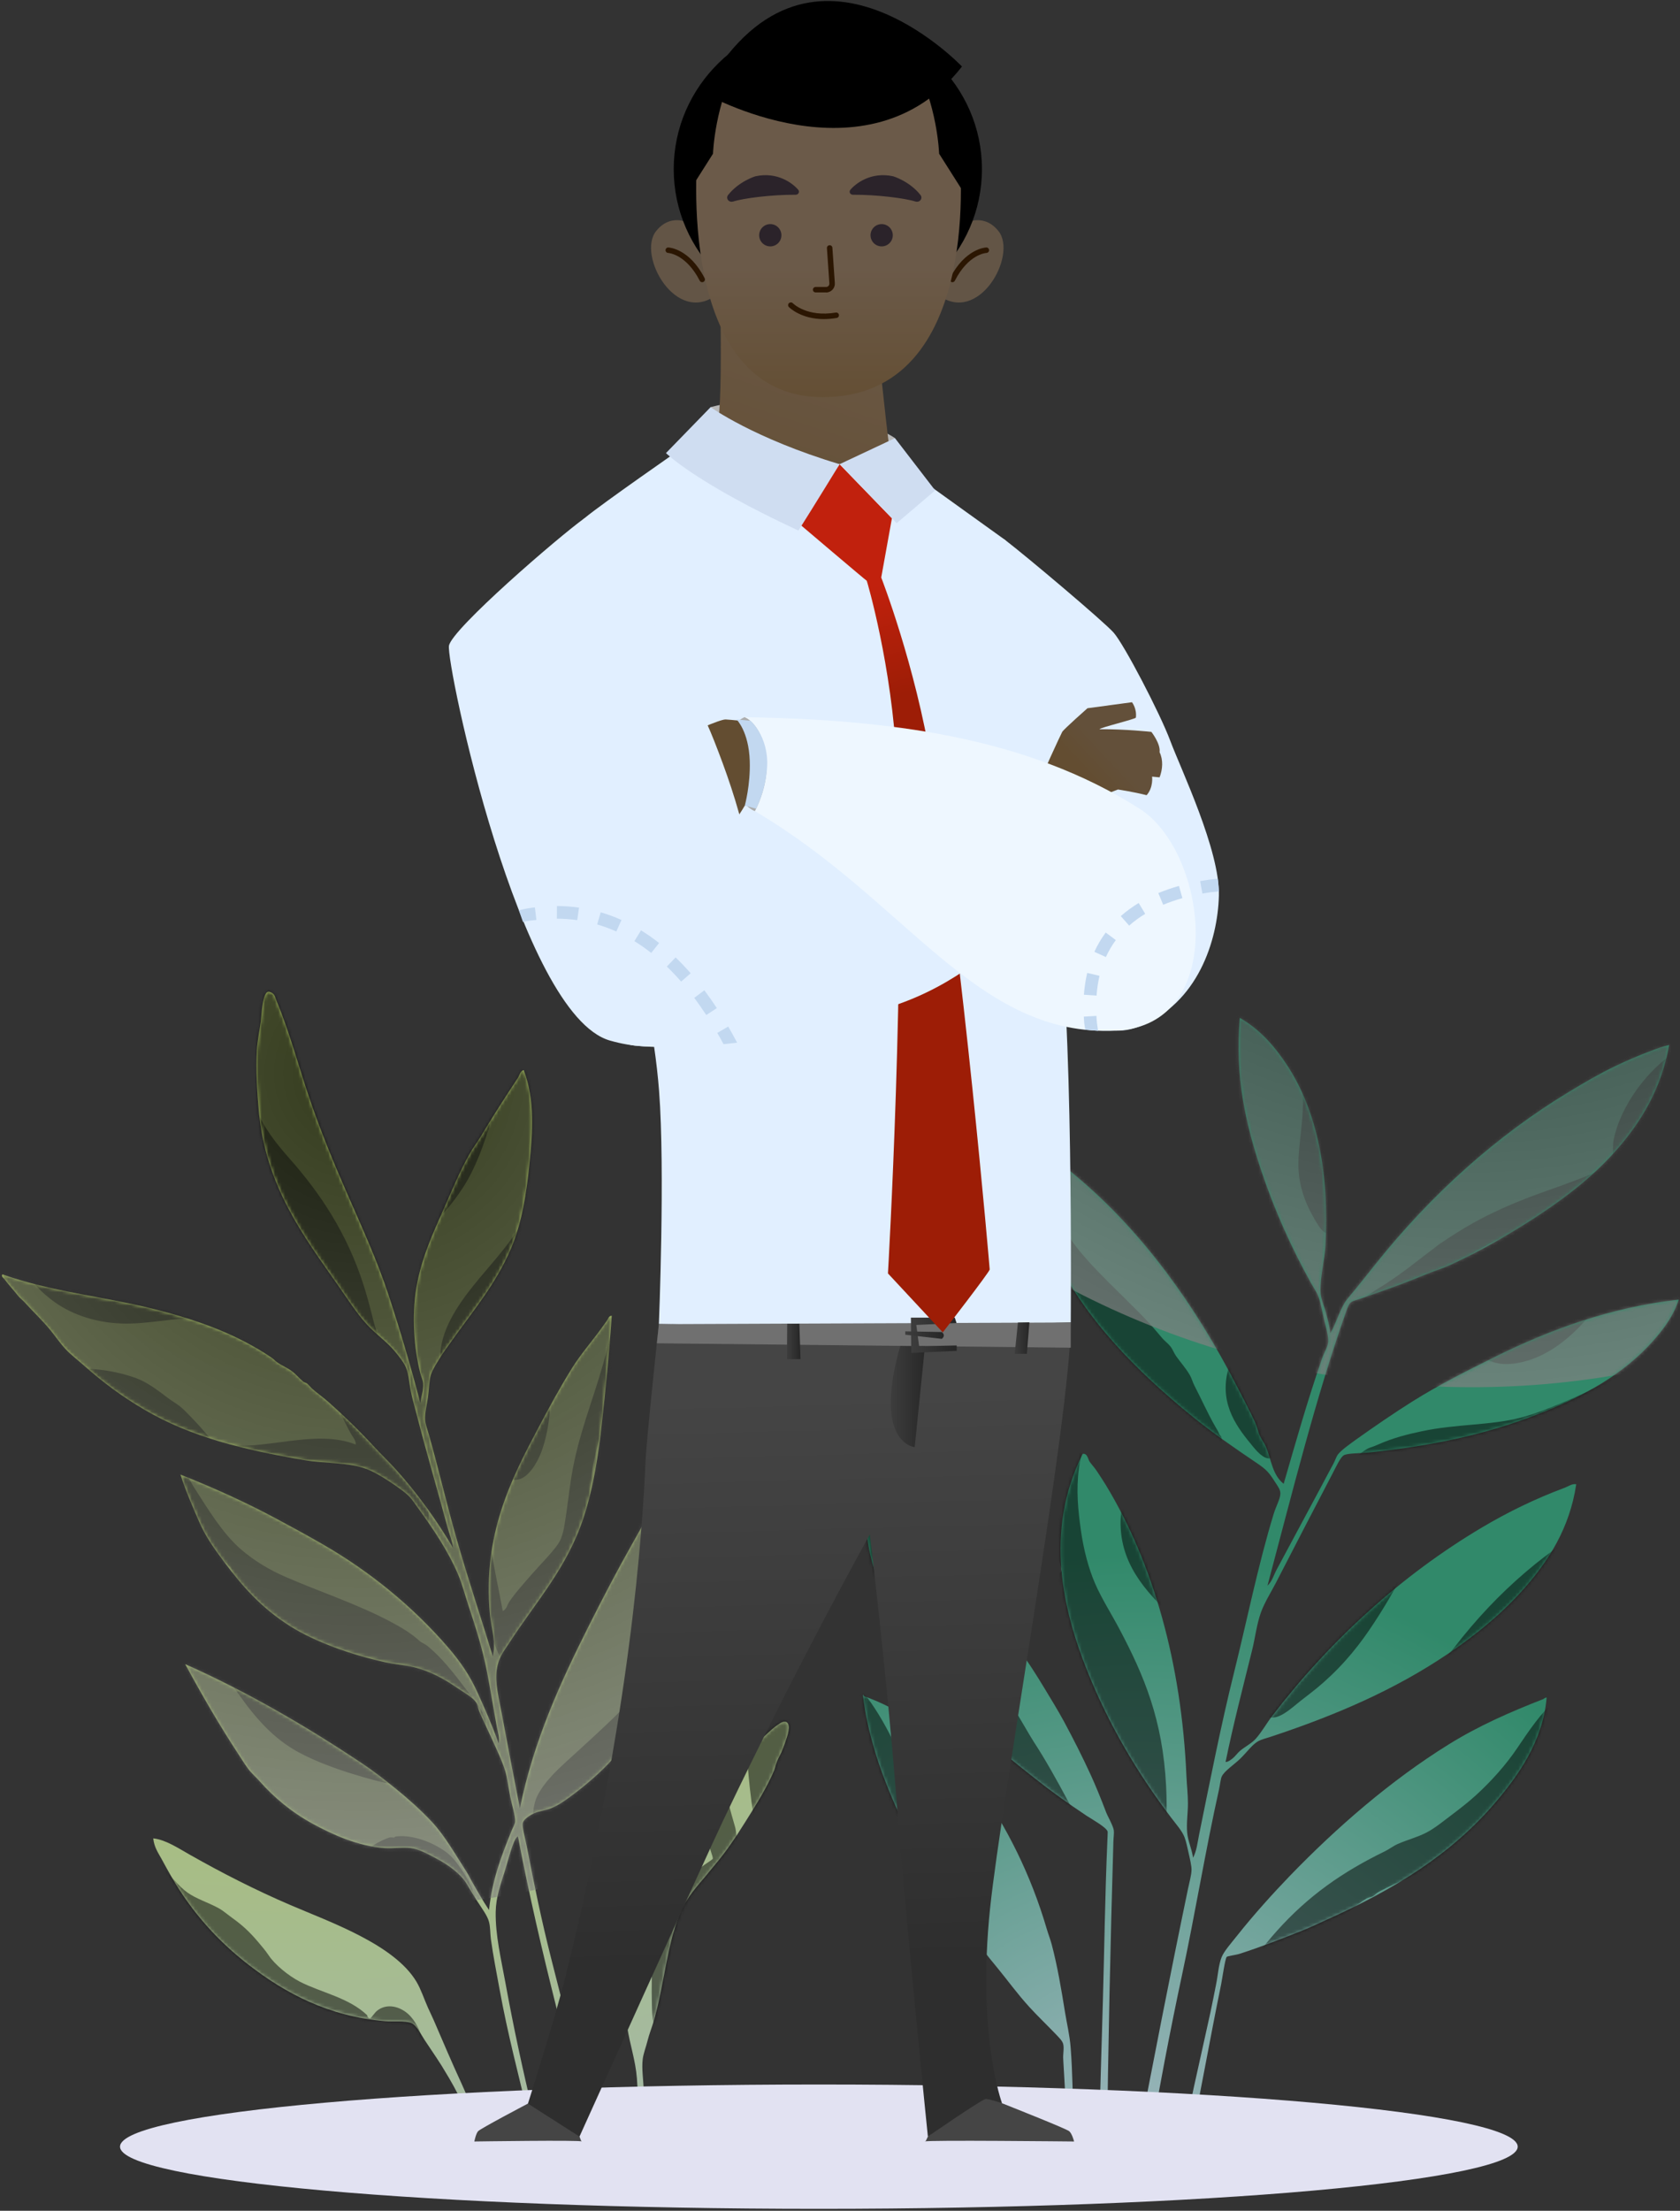 <svg xmlns="http://www.w3.org/2000/svg" width="504" height="663" viewBox="0 0 504 663" fill="none">
<rect x="0" y="0" width="504" height="663" fill="#333333" stroke="none"/>
<path fill-rule="evenodd" clip-rule="evenodd" d="M500.75 313.38C498.37 326.69 492.22 336.38 485.59 344.12C478.98 351.83 471.06 358.15 462.12 364.1C454.07 369.45 444.54 375.02 435.02 379.38C432.78 380.4 430.03 381.23 427.38 382.33C422.19 384.48 418.6 385.8 412.42 387.97C411.44 388.32 409.93 388.83 408.62 389.3C405.26 390.48 405.05 389.9 403.87 393.23C394.73 419.1 387.62 447.86 380.24 475.54C381.64 474.26 382.13 472.32 382.98 470.75C388.44 460.52 394.44 449.47 400.12 438.76C400.54 437.96 400.93 436.76 401.36 436.2C402.33 434.93 404.75 433.21 406.77 431.75C411.96 428.03 418.55 423.53 423.69 420.31C431.95 415.13 440.04 411.12 448.1 407.11C465.32 398.54 483.64 391.96 503.62 389.75C502.01 394.71 499.02 398.64 495.97 402.08C486.97 412.25 475.14 418.69 461.66 423.99C446.23 430.06 430.04 433.56 410.82 435.59C408.26 435.86 404.34 435.75 403.15 436.42C402.15 436.98 400.89 439.75 399.7 442.03C393.69 453.5 388.46 463.67 382.78 474.66C381.5 477.14 379.36 480.58 378.31 483.47C377 487.08 376.58 491.08 375.62 494.93C372.93 505.8 369.98 517.11 367.67 528.41C368.48 528.39 369.26 527.76 369.95 527.19C370.66 526.6 371.27 525.68 372.04 525.04C373.57 523.77 375.51 522.81 376.75 521.41C378.53 519.4 379.94 516.86 381.54 514.76C398.89 492.08 420.32 472.48 444.55 458.1C452.35 453.48 460.38 449.54 469.4 446.17C470.51 445.76 471.59 444.89 472.87 445.11C470.89 458.41 464.42 468.13 457.71 475.84C450.92 483.63 443.01 490.12 434.54 495.86C418.45 506.76 400.91 514.31 381.38 520.79C380.15 521.19 378.54 521.6 377.57 522.11C375.7 523.12 374.1 525.45 372.04 527.45C370.19 529.24 367.26 531.12 366.51 532.79C366.18 533.52 366 535.32 365.71 536.63C361.69 554.6 358.52 574.08 354.58 592.41C351.08 608.73 347.69 626.64 344.47 644.99C344.1 647.1 344.58 651.06 341.39 650.04C339.6 649.47 340.2 648.46 340.78 645.42C346 618.12 350.85 593.11 356.43 566.31C356.84 564.31 357.44 562.33 357.46 560.69C357.47 559.55 356.97 557.41 356.59 555.73C356.21 554.07 355.84 552.26 355.38 551.03C354.64 549.07 352.85 547.1 351.31 545.06C341.21 531.7 332.64 517.28 326.12 500.95C319.08 483.32 313.06 459.39 324.81 436C326.26 435.77 326.38 437.64 326.92 438.39C327.59 439.33 328.4 440.18 328.99 441.08C329.92 442.49 330.83 443.83 331.77 445.38C346.01 468.87 354.47 498.94 355.93 532.65C356.05 535.32 356.38 538.12 356.38 540.88C356.38 543.77 355.89 546.72 356.16 549.63C356.4 552.19 357.5 554.29 357.92 557.12C359 555.07 359.24 552.65 359.69 550.39C362.98 534.24 366.24 517.52 370.23 501.5C374.03 486.27 377.35 469.57 382.11 453.99C382.81 451.7 384.12 449.42 384.11 447.89C384.11 446.68 383.4 445.82 382.45 444.34C380.69 441.62 380.01 440.77 377.11 438.81C370.63 434.43 363.79 429.74 357.73 424.81C341.02 411.23 325.35 395.48 315.92 375.83C311.46 366.54 308.08 355.64 309.31 342.59C314.25 345.24 318.36 348.96 322.57 352.47C343 369.49 358.83 391.9 371.03 415.64C372.91 419.29 374.84 422.84 376.57 426.64C377.13 427.87 377.36 429.2 377.89 430.44C378.42 431.66 379.36 432.83 379.85 434.02C381.34 437.64 381.71 442.33 385.1 444.99C388.82 432.14 392.22 420.09 396.61 407.42C397.21 405.68 398.3 403.98 398.45 402.51C398.62 400.88 397.79 398.09 397.21 395.69C396.66 393.41 396.22 390.84 395.63 389.13C395.09 387.56 394.06 386.15 393.19 384.58C387.53 374.37 382.42 363.15 378.42 351.19C373.75 337.22 370.38 322.9 371.94 305.25C378.28 308.91 382.64 314.15 386.15 319.49C395.2 333.3 398.84 351.98 397.63 373.64C397.38 378.03 396.05 382.58 396.16 387.38C396.21 389.46 397.23 391.54 397.77 393.64C398.27 395.59 398.89 397.6 399.08 399.87C401.11 396.45 402.03 392.13 404.37 389.35C407 386.23 410.29 382.06 413.01 378.66C429.48 358.13 448.93 340.59 470.78 327.39C475.3 324.66 479.76 322.04 484.48 319.77C487.98 318.09 491.68 316.5 495.37 315.12C497.15 314.45 498.67 313.83 500.74 313.39L500.75 313.38Z" fill="url(#paint0_radial_803_1490)"/>
<path fill-rule="evenodd" clip-rule="evenodd" d="M260.52 448.58C273.99 457.74 285.55 468.43 295.39 480.93C298.53 484.92 302.11 488.9 305.02 493.07C305.43 493.66 305.58 494.45 305.98 495.01C308.39 498.36 310.93 502.3 313.31 506.25C315.29 509.53 317.34 512.84 319.27 516.4C321.88 521.24 324.73 526.84 327.21 532.26C328.61 535.32 330.34 539.51 331.82 543.45C332.26 544.62 333.96 547.55 334.14 548.9C334.26 549.76 334.05 551.09 334.02 552.21C333.11 582.75 332.45 613.64 332.06 644.89C332.04 646.36 332.77 649.98 331.07 650.21C328.75 650.53 329.6 646.98 329.64 644.88C329.96 629.96 330.44 614.66 330.86 600.24C331.31 584.4 331.49 568.9 332.2 552.28C332.25 551.14 332.34 549.43 332.29 549.26C331.88 547.96 327.6 545.61 325.94 544.51C320.42 540.84 315.2 537.1 310.16 533.09C306.36 530.06 302.17 526.82 298.39 523.4C297.46 522.56 296.88 521.47 296.02 520.67C295.04 519.76 293.91 519.05 293.01 518.17C291.29 516.46 289.73 514.58 287.97 512.68C287.14 511.78 286.04 511.09 285.26 510.21C283.66 508.4 282.16 506.19 280.59 504.16C276.19 498.46 271.6 492.29 268.15 485.6C265.81 481.07 263.96 476.3 262.43 471.24C260.51 464.85 258.97 458.03 260.51 448.59L260.52 448.58Z" fill="url(#paint1_radial_803_1490)"/>
<path fill-rule="evenodd" clip-rule="evenodd" d="M463.97 509.34C462.81 522.38 455.18 532.8 448.77 540.37C435.35 556.23 417.86 566.81 398.21 575.62C395.92 576.65 393.45 577.86 390.82 578.91C384.85 581.29 378.9 583.65 372.06 585.88C370.63 586.34 368.23 586.58 368 586.87C367.51 587.47 366.64 593.61 366.33 595.13C362.76 612.55 360.25 627.26 356.56 645.03C356.46 645.52 355.8 647.57 355.47 648.83C355.61 648.28 355.7 652.39 353.85 651.95C352.16 651.55 353.44 650.01 353.68 648.6C356.24 633.43 360.04 617.77 363.13 603.5C363.73 600.75 364.24 597.98 364.8 595.24C365.39 592.37 365.55 589.31 366.47 586.98C367.21 585.11 369.44 582.64 371.26 580.33C375.98 574.37 381.92 567.78 386.85 562.67C401.11 547.9 417.33 533.86 434.63 523.12C443.67 517.52 453.08 513.4 463.02 509.53C463 509.53 464.19 508.65 463.95 509.35L463.97 509.34Z" fill="url(#paint2_radial_803_1490)"/>
<path fill-rule="evenodd" clip-rule="evenodd" d="M258.861 508.3C259.121 508.28 259.131 508.45 259.121 508.64C265.011 510.75 270.271 513.51 274.991 517.05C275.561 517.48 275.951 518.26 276.581 518.77C277.881 519.81 279.241 520.61 280.441 521.69C283.931 524.81 286.851 528.27 290.011 532.01C291.071 533.27 292.291 534.18 293.201 535.45C302.021 547.74 309.301 562.36 314.001 578.39C314.461 579.97 315.101 581.57 315.511 583.12C317.241 589.66 318.391 596.54 319.531 603.62C320.041 606.81 320.911 610.29 321.201 614.13C321.811 622.02 321.691 627.34 322.191 636.96C322.271 638.5 322.851 642.91 322.611 645.49C322.461 646.98 322.651 647.11 321.781 647.2C319.281 647.44 320.131 641.59 320.061 639.41C319.811 631.02 319.411 625.36 318.961 617.47C318.871 615.97 319.291 614.16 318.941 612.93C318.681 612 317.771 611.12 316.601 609.9C314.211 607.4 311.311 604.63 308.851 601.94C305.111 597.84 302.231 593.81 299.441 590.43C286.851 575.23 275.851 558.57 267.841 539.74C265.871 535.11 263.941 530.13 262.461 525.12C260.901 519.84 259.551 514.42 258.871 508.31L258.861 508.3Z" fill="url(#paint3_radial_803_1490)"/>
<mask id="mask0_803_1490" style="mask-type:luminance" maskUnits="userSpaceOnUse" x="309" y="305" width="195" height="346" fill="#000000">
<path d="M500.75 313.38C498.37 326.69 492.22 336.38 485.59 344.12C478.98 351.83 471.06 358.15 462.12 364.1C454.07 369.45 444.54 375.02 435.02 379.38C432.78 380.4 430.03 381.23 427.38 382.33C422.19 384.48 418.6 385.8 412.42 387.97C411.44 388.32 409.93 388.83 408.62 389.3C405.26 390.48 405.05 389.9 403.87 393.23C394.73 419.1 387.62 447.86 380.24 475.54C381.64 474.26 382.13 472.32 382.98 470.75C388.44 460.52 394.44 449.47 400.12 438.76C400.54 437.96 400.93 436.76 401.36 436.2C402.33 434.93 404.75 433.21 406.77 431.75C411.96 428.03 418.55 423.53 423.69 420.31C431.95 415.13 440.04 411.12 448.1 407.11C465.32 398.54 483.64 391.96 503.62 389.75C502.01 394.71 499.02 398.64 495.97 402.08C486.97 412.25 475.14 418.69 461.66 423.99C446.23 430.06 430.04 433.56 410.82 435.59C408.26 435.86 404.34 435.75 403.15 436.42C402.15 436.98 400.89 439.75 399.7 442.03C393.69 453.5 388.46 463.67 382.78 474.66C381.5 477.14 379.36 480.58 378.31 483.47C377 487.08 376.58 491.08 375.62 494.93C372.93 505.8 369.98 517.11 367.67 528.41C368.48 528.39 369.26 527.76 369.95 527.19C370.66 526.6 371.27 525.68 372.04 525.04C373.57 523.77 375.51 522.81 376.75 521.41C378.53 519.4 379.94 516.86 381.54 514.76C398.89 492.08 420.32 472.48 444.55 458.1C452.35 453.48 460.38 449.54 469.4 446.17C470.51 445.76 471.59 444.89 472.87 445.11C470.89 458.41 464.42 468.13 457.71 475.84C450.92 483.63 443.01 490.12 434.54 495.86C418.45 506.76 400.91 514.31 381.38 520.79C380.15 521.19 378.54 521.6 377.57 522.11C375.7 523.12 374.1 525.45 372.04 527.45C370.19 529.24 367.26 531.12 366.51 532.79C366.18 533.52 366 535.32 365.71 536.63C361.69 554.6 358.52 574.08 354.58 592.41C351.08 608.73 347.69 626.64 344.47 644.99C344.1 647.1 344.58 651.06 341.39 650.04C339.6 649.47 340.2 648.46 340.78 645.42C346 618.12 350.85 593.11 356.43 566.31C356.84 564.31 357.44 562.33 357.46 560.69C357.47 559.55 356.97 557.41 356.59 555.73C356.21 554.07 355.84 552.26 355.38 551.03C354.64 549.07 352.85 547.1 351.31 545.06C341.21 531.7 332.64 517.28 326.12 500.95C319.08 483.32 313.06 459.39 324.81 436C326.26 435.77 326.38 437.64 326.92 438.39C327.59 439.33 328.4 440.18 328.99 441.08C329.92 442.49 330.83 443.83 331.77 445.38C346.01 468.87 354.47 498.94 355.93 532.65C356.05 535.32 356.38 538.12 356.38 540.88C356.38 543.77 355.89 546.72 356.16 549.63C356.4 552.19 357.5 554.29 357.92 557.12C359 555.07 359.24 552.65 359.69 550.39C362.98 534.24 366.24 517.52 370.23 501.5C374.03 486.27 377.35 469.57 382.11 453.99C382.81 451.7 384.12 449.42 384.11 447.89C384.11 446.68 383.4 445.82 382.45 444.34C380.69 441.62 380.01 440.77 377.11 438.81C370.63 434.43 363.79 429.74 357.73 424.81C341.02 411.23 325.35 395.48 315.92 375.83C311.46 366.54 308.08 355.64 309.31 342.59C314.25 345.24 318.36 348.96 322.57 352.47C343 369.49 358.83 391.9 371.03 415.64C372.91 419.29 374.84 422.84 376.57 426.64C377.13 427.87 377.36 429.2 377.89 430.44C378.42 431.66 379.36 432.83 379.85 434.02C381.34 437.64 381.71 442.33 385.1 444.99C388.82 432.14 392.22 420.09 396.61 407.42C397.21 405.68 398.3 403.98 398.45 402.51C398.62 400.88 397.79 398.09 397.21 395.69C396.66 393.41 396.22 390.84 395.63 389.13C395.09 387.56 394.06 386.15 393.19 384.58C387.53 374.37 382.42 363.15 378.42 351.19C373.75 337.22 370.38 322.9 371.94 305.25C378.28 308.91 382.64 314.15 386.15 319.49C395.2 333.3 398.84 351.98 397.63 373.64C397.38 378.03 396.05 382.58 396.16 387.38C396.21 389.46 397.23 391.54 397.77 393.64C398.27 395.59 398.89 397.6 399.08 399.87C401.11 396.45 402.03 392.13 404.37 389.35C407 386.23 410.29 382.06 413.01 378.66C429.48 358.13 448.93 340.59 470.78 327.39C475.3 324.66 479.76 322.04 484.48 319.77C487.98 318.09 491.68 316.5 495.37 315.12C497.15 314.45 498.67 313.83 500.74 313.39L500.75 313.38Z" fill="white"/>
</mask>
<g mask="url(#mask0_803_1490)">
<g style="mix-blend-mode:soft-light" opacity="0.5">
<path fill-rule="evenodd" clip-rule="evenodd" d="M509.67 312.5C511.34 312.48 513.37 312.86 513.31 314.79C513.27 316.13 511.72 316.63 510.21 317.72C506.43 320.44 504.38 322.87 501.5 326.59C499.18 329.59 496.62 333.32 494.82 338.44C494.17 340.31 493.18 342.71 493.57 343.43C493.86 343.97 495.55 342.74 497.11 341.77C498.73 340.77 500.04 339.95 500.73 339.51C503.44 337.78 506.19 335.5 509.27 336.68C509.82 336.9 511.43 338.24 511.6 339.71C512.17 344.48 506.57 346.43 503.53 348.36C501.21 349.82 498.69 351.61 495.95 353.13C495.06 353.63 493.58 354.1 493.38 354.31C492.59 355.13 492.68 356.41 492.1 357.17C491.65 357.76 490.81 358.53 490.08 358.73C489.23 358.96 487.05 358.12 485.91 358.19C484.61 358.27 482.38 359.49 480.5 360.22C478.7 360.92 476.8 361.77 475.39 362.29C465.03 366.1 453.85 369.02 444.47 374.34C438.96 377.47 433.43 381.8 427.89 385.52C426.19 386.66 424.44 387.74 422.29 389.04C420.8 389.94 417.95 391.18 417.44 391.44C416.53 391.9 407.96 396.75 407.35 392.25C407.04 389.98 413.37 386.54 415.53 385.13C421.6 381.18 425.41 377.91 430.92 373.79C431.23 373.56 431.59 373.24 431.93 373.01C434.18 371.5 437.23 369.52 439.84 367.98C445.19 364.81 451.13 362.04 457.26 359.63C464.08 356.95 470.92 354.86 478.26 351.74C480.04 350.98 482.84 349.81 483.11 349.34C484.23 347.41 483.7 343.75 484.07 341.9C486.11 331.82 493.56 322.13 500.63 316.79C502.66 315.25 506.25 312.55 509.66 312.51L509.67 312.5Z" fill="black"/>
</g>
<g style="mix-blend-mode:soft-light" opacity="0.5">
<path fill-rule="evenodd" clip-rule="evenodd" d="M395.92 337.79C396.52 337.99 397.37 336.6 398.68 337.54C399.92 338.44 399.63 341.94 399.8 345.25C400.04 349.93 401.38 355.25 398.93 359.06C398.78 359.29 397.9 360.37 397.96 359.54C397.87 360.67 399.49 362.57 400.14 363.76C400.6 364.62 402.29 366.36 401.35 368.46C401.13 368.96 399.78 369.95 398.74 369.94C396.84 369.91 395.71 367.91 394.44 365.75C391.44 360.64 389.14 354.73 389.56 347.26C389.92 340.74 391.25 334.13 390.79 328.35C390.67 326.88 390.33 325.38 390.14 324.03C389.85 322 389.02 318.98 391.13 318.71C393.63 318.39 394.76 324.78 395.19 327.1C395.87 330.7 396.13 332.35 395.93 337.79H395.92Z" fill="black"/>
</g>
<g style="mix-blend-mode:soft-light" opacity="0.5">
<path fill-rule="evenodd" clip-rule="evenodd" d="M308.271 336.77C310.471 336.13 310.711 342.08 310.961 344.08C311.561 348.82 311.881 351.21 313.151 355.26C315.581 363.02 319.781 370.46 324.951 376.46C330.701 383.14 337.941 389.58 344.201 396.2C345.801 397.9 347.271 399.65 348.691 401.32C349.451 402.21 350.411 402.88 351.101 403.75C351.841 404.67 352.141 405.71 352.841 406.7C354.061 408.44 355.731 410.27 356.951 412.38C357.531 413.37 357.801 414.54 358.351 415.59C360.281 419.27 362.341 423.94 364.631 427.9C365.021 428.57 365.451 429.23 365.851 430.18C365.951 430.41 366.321 430.7 366.371 430.85C366.601 431.58 366.471 433.33 366.811 434.54C366.901 434.88 367.341 435.35 367.551 435.85C368.791 438.9 370.241 442.17 371.761 445.47C372.271 446.57 373.831 449.32 374.041 451.21C374.421 454.5 373.221 456.34 371.531 456.64C367.681 457.31 365.081 450.51 364.111 448.42C363.381 446.84 362.521 444.81 361.791 442.97C361.011 441.03 360.641 438.96 359.761 437.56C359.031 436.4 357.601 435.38 356.571 434.12C351.991 428.51 347.391 422.09 342.531 416.26C341.101 414.55 339.941 412.67 338.381 410.88C332.331 403.92 325.191 396.17 320.491 387.69C318.671 384.41 316.831 381.06 316.391 377.17C316.101 374.61 315.341 373.12 314.181 370.83C310.751 364.07 307.831 358.02 306.781 348.38C306.431 345.2 305.591 337.55 308.281 336.77H308.271Z" fill="black"/>
</g>
<g style="mix-blend-mode:soft-light" opacity="0.5">
<path fill-rule="evenodd" clip-rule="evenodd" d="M487.12 377.09C487.38 377.07 487.39 377.25 487.38 377.43C485.78 384.39 481.55 389 477.75 393.44C476.35 395.08 474.87 396.9 473.15 398.6C469.31 402.39 464.44 406.11 458.63 407.93C457.08 408.41 454.1 409.26 450.92 409.05C447.16 408.8 441.8 406.28 445.5 404.11C446.3 403.64 446.18 403.94 447.37 403.74C448.59 403.54 450.76 403.7 451.32 403.64C461.06 402.67 469.02 393.73 475.37 386.16C476.42 384.91 477.7 383.83 478.85 382.67C480.06 381.45 481.03 380.04 482.33 379.18C483.56 378.36 485.21 377.99 487.14 377.07L487.12 377.09Z" fill="black"/>
</g>
<g style="mix-blend-mode:soft-light" opacity="0.5">
<path fill-rule="evenodd" clip-rule="evenodd" d="M430.51 435.79C425.06 436.69 418.91 437.9 413.92 440.01C412.56 440.59 406.72 444.88 404.82 442.47C403.16 440.36 405.67 437.82 407.42 436.45C410.94 433.68 410.35 434.57 413.28 433.27C418.03 431.16 422.24 430.14 426.51 429.23C436.87 427.01 447.11 427.5 456.09 425.17C460.75 423.96 465.13 422.16 469.1 420.49C478.07 416.73 484.62 413.21 492.46 408.37C495.36 406.58 497.8 405.3 501.23 403.75C502.21 403.31 506.59 400.48 508.27 403.15C509.57 405.22 506.89 407.84 505.34 409.43C501.2 413.68 498.7 415.38 493.57 418.51C491.86 419.55 490.24 420.71 488.31 421.77C483.38 424.47 476.98 427.48 471.26 429.56C462.54 432.73 452.13 435.25 439.92 435.51C437.99 435.55 434.99 435.24 434.78 435.45C434.36 435.88 433.94 440.67 433.18 443.12C431.14 449.75 428.43 456.35 425.92 461.86C422.42 469.57 417.92 477.7 413.99 483.93C409.78 490.61 405.53 496.56 399.17 502.6C396.07 505.54 394.42 506.8 390.35 509.94C387.65 512.02 382.71 516.98 379.79 514.33C376.48 511.31 383.84 505.21 384.71 504.37C390.69 498.58 395.23 494.25 400.19 487.6C402.56 484.43 405.01 481.29 406.86 478.17C414.98 464.41 421.55 447.82 430.49 435.81L430.51 435.79Z" fill="black"/>
</g>
<g style="mix-blend-mode:soft-light" opacity="0.5">
<path fill-rule="evenodd" clip-rule="evenodd" d="M372.041 405.54C375.041 405.38 372.861 410.3 372.751 414.11C372.561 421.43 377.441 425.88 381.181 430.94C382.081 432.16 383.731 434.33 382.691 435.68C382.411 436.05 382.251 436.91 381.901 437.09C379.851 438.17 377.681 435.99 375.961 433.9C371.451 428.43 365.881 421.59 368.271 411.41C368.721 409.47 370.221 405.64 372.051 405.54H372.041Z" fill="black"/>
</g>
<g style="mix-blend-mode:soft-light" opacity="0.5">
<path fill-rule="evenodd" clip-rule="evenodd" d="M499.121 448.27C499.651 448.29 502.961 448.5 503.251 449.1C503.641 449.89 501.451 452.75 500.891 453.34C499.731 454.57 496.291 456.55 494.621 457.37C486.571 461.34 480.661 464.28 473.721 469.2C463.841 476.21 455.371 483.87 447.301 493.34C445.001 496.03 442.411 498.94 439.441 502.62C438.331 504 434.201 511.72 430.021 509.88C425.961 508.09 431.421 500.58 432.671 498.72C434.001 496.74 435.011 495.71 436.301 494.04C449.371 477.11 464.641 464.01 483.571 453.82C487.061 451.94 490.541 449.82 493.901 448.8C495.421 448.34 497.371 448.2 499.111 448.26L499.121 448.27Z" fill="black"/>
</g>
<g style="mix-blend-mode:soft-light" opacity="0.5">
<path fill-rule="evenodd" clip-rule="evenodd" d="M322.661 427.02C327.431 426.25 324.161 436.6 323.691 440.17C322.791 446.98 323.431 452.97 324.281 459.02C325.091 464.74 326.571 470.43 328.581 475.01C330.551 479.52 333.401 483.94 335.901 488.67C343.191 502.49 348.791 515.63 349.831 535.57C350.221 543.08 349.871 551.26 349.401 560.03C349.171 564.31 348.341 571.14 344.071 570.84C338.831 570.48 339.821 562.72 340.141 556.71C340.241 554.9 340.981 551.51 340.611 550.72C340.271 550 339.081 550.06 338.051 549.48C337.251 549.03 336.361 548.28 336.121 548.02C333.661 545.46 331.631 536.85 329.861 530.87C326.221 518.65 322.611 507.92 319.011 495.27C318.141 492.19 317.351 489.19 316.881 485.91C316.391 482.43 315.811 478.63 316.441 475.26C316.611 474.36 316.751 473.27 317.091 472.62C317.381 472.04 318.421 471.58 318.511 470.99C318.671 469.99 317.431 467.94 317.041 465.96C316.691 464.17 316.711 462.02 316.541 460.45C315.791 453.46 315.591 445.38 317.791 436.7C318.631 433.38 320.241 427.43 322.671 427.04L322.661 427.02Z" fill="black"/>
</g>
<g style="mix-blend-mode:soft-light" opacity="0.5">
<path fill-rule="evenodd" clip-rule="evenodd" d="M339.76 444.66C342.51 444.12 341.8 448.23 341.67 450.96C341.36 457.62 342.36 462.18 344.77 466.8C345.2 467.63 345.48 468.63 345.95 469.38C347.12 471.22 348.39 472.03 349.4 473.16C350.3 474.17 351.36 475.42 352.85 476.93C353.64 477.73 355.44 479.4 356.3 480.71C356.64 481.23 358.43 484.75 357.13 485.96C356.34 486.7 353.94 486.14 352.11 485.01C350.76 484.18 349.29 482.54 348.59 481.83C340.95 474.14 333.65 464.48 337.02 449.46C337.47 447.46 338.18 444.97 339.76 444.67V444.66Z" fill="black"/>
</g>
<path style="mix-blend-mode:soft-light" opacity="0.7" fill-rule="evenodd" clip-rule="evenodd" d="M698.14 190.14C679.84 331.99 550.01 432.16 408.16 413.86C266.3 395.56 166.14 265.73 184.44 123.87C202.74 -17.98 332.57 -118.14 474.43 -99.84C616.28 -81.54 716.45 48.29 698.15 190.14H698.14Z" fill="url(#paint4_radial_803_1490)"/>
</g>
<mask id="mask1_803_1490" style="mask-type:luminance" maskUnits="userSpaceOnUse" x="259" y="448" width="76" height="203" fill="#000000">
<path d="M260.52 448.58C273.99 457.74 285.55 468.43 295.39 480.93C298.53 484.92 302.11 488.9 305.02 493.07C305.43 493.66 305.58 494.45 305.98 495.01C308.39 498.36 310.93 502.3 313.31 506.25C315.29 509.53 317.34 512.84 319.27 516.4C321.88 521.24 324.73 526.84 327.21 532.26C328.61 535.32 330.34 539.51 331.82 543.45C332.26 544.62 333.96 547.55 334.14 548.9C334.26 549.76 334.05 551.09 334.02 552.21C333.11 582.75 332.45 613.64 332.06 644.89C332.04 646.36 332.77 649.98 331.07 650.21C328.75 650.53 329.6 646.98 329.64 644.88C329.96 629.96 330.44 614.66 330.86 600.24C331.31 584.4 331.49 568.9 332.2 552.28C332.25 551.14 332.34 549.43 332.29 549.26C331.88 547.96 327.6 545.61 325.94 544.51C320.42 540.84 315.2 537.1 310.16 533.09C306.36 530.06 302.17 526.82 298.39 523.4C297.46 522.56 296.88 521.47 296.02 520.67C295.04 519.76 293.91 519.05 293.01 518.17C291.29 516.46 289.73 514.58 287.97 512.68C287.14 511.78 286.04 511.09 285.26 510.21C283.66 508.4 282.16 506.19 280.59 504.16C276.19 498.46 271.6 492.29 268.15 485.6C265.81 481.07 263.96 476.3 262.43 471.24C260.51 464.85 258.97 458.03 260.51 448.59L260.52 448.58Z" fill="white"/>
</mask>
<g mask="url(#mask1_803_1490)">
<g style="mix-blend-mode:soft-light" opacity="0.5">
<path fill-rule="evenodd" clip-rule="evenodd" d="M279.19 505.87C277.62 508.01 276.59 508.83 274.9 508.64C272.01 508.32 271.61 506.2 272.02 502.82C272.17 501.57 272.95 500.04 272.86 498.69C272.61 495.1 249.26 478.87 250.13 475.92C250.48 474.73 220.22 422.38 245.49 436.74C270.76 451.1 305.93 515.93 310.07 522.26C313.43 527.38 317.11 533.92 320.47 540.25C321.7 542.57 323.26 545.11 322.6 547.18C322.2 548.45 320.59 549.74 318.39 549.36C316.21 548.98 315.37 546.98 314.39 545.21C314.11 544.71 314.03 543.99 313.69 543.61C313 542.82 311.65 542.43 310.91 541.74C310.11 541 309.47 540.09 308.8 539.35C304.5 534.62 300.73 530.39 296.12 525C293.37 521.79 290.79 518.45 288 515.17C287.64 514.75 286.96 514.51 286.63 514.09C285.77 513.02 284.82 511.62 283.78 510.39C283.44 510 282.83 509.77 282.4 509.31C282.01 508.89 282.04 508.33 281.66 508C280.92 507.36 279.06 507.45 279.21 505.87H279.19Z" fill="black"/>
</g>
</g>
<mask id="mask2_803_1490" style="mask-type:luminance" maskUnits="userSpaceOnUse" x="352" y="509" width="112" height="143" fill="#000000">
<path d="M463.97 509.34C462.81 522.38 455.18 532.8 448.77 540.37C435.35 556.23 417.86 566.81 398.21 575.62C395.92 576.65 393.45 577.86 390.82 578.91C384.85 581.29 378.9 583.65 372.06 585.88C370.63 586.34 368.23 586.58 368 586.87C367.51 587.47 366.64 593.61 366.33 595.13C362.76 612.55 360.25 627.26 356.56 645.03C356.46 645.52 355.8 647.57 355.47 648.83C355.61 648.28 355.7 652.39 353.85 651.95C352.16 651.55 353.44 650.01 353.68 648.6C356.24 633.43 360.04 617.77 363.13 603.5C363.73 600.75 364.24 597.98 364.8 595.24C365.39 592.37 365.55 589.31 366.47 586.98C367.21 585.11 369.44 582.64 371.26 580.33C375.98 574.37 381.92 567.78 386.85 562.67C401.11 547.9 417.33 533.86 434.63 523.12C443.67 517.52 453.08 513.4 463.02 509.53C463 509.53 464.19 508.65 463.95 509.35L463.97 509.34Z" fill="white"/>
</mask>
<g mask="url(#mask2_803_1490)">
<g style="mix-blend-mode:soft-light" opacity="0.5">
<path fill-rule="evenodd" clip-rule="evenodd" d="M453.891 540.82C461.021 538.99 467.441 537.14 474.961 534.76C479.001 533.48 483.191 531.83 488.151 531.02C489.801 530.75 491.631 530.23 494.521 530.93C498.091 531.8 497.571 533.03 495.061 536.15C492.521 539.31 487.511 541.7 484.491 542.96C478.661 545.39 472.741 546.86 467.451 548.33C461.591 549.96 455.781 551.64 450.151 553.36C445.861 554.67 441.891 555.98 437.511 557.48C436.471 557.83 435.591 558.08 434.341 558.58C426.861 561.63 419.971 563.95 413.531 567.4C412.911 567.73 412.481 568.35 411.851 568.7C411.281 569.02 410.531 569.02 409.951 569.36C407.751 570.68 405.691 572.55 403.271 574.25C402.071 575.09 400.791 575.57 399.651 576.51C397.131 578.57 394.361 581.22 391.761 583.66C391.521 583.89 391.021 583.91 390.791 584.14C388.891 586.02 387.121 587.68 384.211 590.56C382.451 592.3 380.071 595.76 377.261 595.11C373.271 594.19 375.591 588.73 377.181 586.32C378.321 584.59 381.211 581.13 382.951 579.19C392.491 568.52 402.711 561.41 415.401 555.22C416.741 554.57 417.951 553.61 419.321 553C422.141 551.75 425.231 550.98 427.941 549.57C430.481 548.25 433.011 546.15 435.601 544.2C438.041 542.35 440.411 540.53 442.701 538.45C447.441 534.13 451.841 529.18 455.121 524.31C458.651 519.08 462.351 513.53 467.021 509.5C469.261 507.57 472.161 505.98 474.931 504.47C478.031 502.77 481.431 500.4 485.111 500.64C488.701 500.87 490.531 502.8 490.681 504.38C491.161 509.32 484.001 511.59 481.071 513.13C476.661 515.45 473.641 517.64 470.731 520.57C464.641 526.71 460.321 533.86 453.891 540.8V540.82Z" fill="black"/>
</g>
</g>
<mask id="mask3_803_1490" style="mask-type:luminance" maskUnits="userSpaceOnUse" x="258" y="508" width="65" height="140" fill="#000000">
<path d="M258.861 508.3C259.121 508.28 259.131 508.45 259.121 508.64C265.011 510.75 270.271 513.51 274.991 517.05C275.561 517.48 275.951 518.26 276.581 518.77C277.881 519.81 279.241 520.61 280.441 521.69C283.931 524.81 286.851 528.27 290.011 532.01C291.071 533.27 292.291 534.18 293.201 535.45C302.021 547.74 309.301 562.36 314.001 578.39C314.461 579.97 315.101 581.57 315.511 583.12C317.241 589.66 318.391 596.54 319.531 603.62C320.041 606.81 320.911 610.29 321.201 614.13C321.811 622.02 321.691 627.34 322.191 636.96C322.271 638.5 322.851 642.91 322.611 645.49C322.461 646.98 322.651 647.11 321.781 647.2C319.281 647.44 320.131 641.59 320.061 639.41C319.811 631.02 319.411 625.36 318.961 617.47C318.871 615.97 319.291 614.16 318.941 612.93C318.681 612 317.771 611.12 316.601 609.9C314.211 607.4 311.311 604.63 308.851 601.94C305.111 597.84 302.231 593.81 299.441 590.43C286.851 575.23 275.851 558.57 267.841 539.74C265.871 535.11 263.941 530.13 262.461 525.12C260.901 519.84 259.551 514.42 258.871 508.31L258.861 508.3Z" fill="white"/>
</mask>
<g mask="url(#mask3_803_1490)">
<g style="mix-blend-mode:soft-light" opacity="0.5">
<path fill-rule="evenodd" clip-rule="evenodd" d="M274.222 567.89C273.742 575.34 274.822 585.91 272.292 594.58C271.512 597.25 270.252 598.79 268.512 600.45C266.672 598.89 265.202 597.44 264.362 595.07C262.002 588.41 261.902 579.76 262.002 571.15C262.202 554.6 237.842 534.93 241.912 518.84C243.142 513.97 248.902 502.76 253.452 503.13C254.132 503.19 255.942 504.08 256.312 504.41C270.662 519.78 277.292 547.81 278.312 550.25C279.512 553.12 280.992 556.79 282.522 559.87C288.042 571.02 294.002 581.94 297.352 595.08C297.772 596.72 297.812 598.48 298.192 600.33C299.052 604.59 300.612 610.94 300.402 616.05C300.112 623 295.922 628.91 291.282 623.35C290.882 622.87 290.602 622.33 290.282 621.71C288.182 617.64 287.702 611.13 286.882 605.83C284.702 591.84 280.012 578.76 274.222 567.87V567.89Z" fill="black"/>
</g>
</g>
<path fill-rule="evenodd" clip-rule="evenodd" d="M126.07 420.74C126.41 418.6 127.07 416.98 126.94 414.94C126.88 413.88 126.35 412.83 126.07 411.75C124.23 404.39 123.46 394.81 124.91 386.21C126.41 377.32 129.86 369.94 133.32 362.12C135.81 356.51 138.05 350.97 141.16 345.58C142.12 343.92 143.34 342.35 144.35 340.65C147.86 334.75 151.59 329 155.38 323.24C155.92 322.41 156.03 321.19 157.12 320.92C160.57 330.01 159.76 339.79 158.86 348.78C157.95 357.86 156.54 366.79 153.34 374.31C148.69 385.28 141.67 393.37 135.06 402.75C134.01 404.24 132.84 405.78 131.87 407.39C130.9 408.98 129.71 410.82 129.26 412.32C128.71 414.13 128.73 416.64 128.39 418.99C128.03 421.49 127.41 423.91 127.52 425.66C127.62 427.15 128.21 428.63 128.68 430.3C131.48 440.18 134.17 451.76 137.1 461.93C140.6 474.11 144.3 485.19 147.84 496.75C148.95 492.73 147.37 488.31 146.97 483.98C144.79 460.23 153.39 443.53 161.48 428.26C164.79 422.02 168.1 415.92 171.63 410.27C174.32 405.97 177.64 402.24 180.63 398.08C181.1 397.43 181.6 396.7 182.08 396.05C182.42 395.59 182.66 394.52 183.53 394.6C182.76 405.96 181.72 416.26 180.63 426.23C179.53 436.28 178.05 445.97 175.12 454.96C170.14 470.21 160.85 480.22 152.78 492.68C150.99 495.45 149.53 497.05 149.01 500.81C148.46 504.81 149.68 509.35 150.46 513.58C152.19 522.84 154.16 533.21 155.97 542.31C160.14 521.86 168.25 504.31 176.57 487.75C180.8 479.33 185.04 471.18 189.63 463.08C193.03 457.07 196.25 451.11 199.49 444.8C200 443.82 200.68 442.8 201.23 441.9C201.81 440.94 202.18 439.76 203.26 439.29C208.41 451.21 207.05 469.73 204.42 483.98C203.15 490.87 201.7 497.06 199.2 502.84C195.84 510.63 191.67 518 186.43 524.31C186.23 524.54 186.04 524.6 185.85 524.89C185.43 525.53 184.52 526.72 183.82 527.5C180.36 531.37 175.58 535.52 171.05 538.82C168.99 540.32 167.59 541.33 165.25 542.3C163.75 542.92 161.9 543.06 160.32 543.75C158.9 544.37 157.1 545.6 156.84 546.65C156.54 547.85 157.52 551.14 158 553.61C160.26 565.26 162.43 575.75 165.26 586.98C169.57 604.11 174.11 621.45 178.9 638.35C180.05 642.41 181.36 646.72 181.51 651.12C179.78 650.12 179.77 647.38 179.19 645.32C178.07 641.34 176.55 637.4 175.42 633.42C174.81 631.29 174.58 629.13 173.97 627.04C171.58 618.9 169.11 610.72 167 602.37C162.75 585.51 158.73 568.28 155.39 550.72C154.72 551 154.27 552.2 153.94 553.04C152.95 555.57 152.22 558.64 151.33 561.45C150.16 565.12 148.8 568.89 148.71 573.35C148.59 580.35 150.33 587.5 151.61 594.53C154.04 607.88 156.85 620.91 160.02 634C161.61 640.54 163.39 647.27 163.22 654.02C161.56 653.25 161.66 650.92 161.48 649.67C161.22 647.91 161.24 646.1 160.9 644.45C160.31 641.6 159.41 638.37 158.58 634.88C155.64 622.57 152.27 609.85 149.87 596.58C148.98 591.65 147.95 586.59 147.26 581.49C147.02 579.71 147.14 577.93 146.68 576.27C146.18 574.46 144.67 572.48 143.2 570.18C142.14 568.5 141.02 566.7 140.01 564.96C138.33 562.06 134.67 559.36 131.02 557.41C128.25 555.94 125.68 554.51 123.18 554.22C120.53 553.91 117.82 554.4 115.35 554.22C107.41 553.65 99.86 550.22 93.87 546.96C87.41 543.44 82.16 539 77.91 534.19C76.76 532.88 75.4 531.75 74.43 530.42C73.37 528.97 72.5 527.55 71.53 526.07C65.93 517.53 60.821 508.76 55.571 499.08C74.32 507.43 92.091 517.83 108.39 528.68C112.04 531.11 115.35 533.69 118.84 536.52C122.41 539.41 126.26 542.83 129.58 546.39C133.49 550.58 136.68 556.28 140.03 561.48C140.58 562.34 140.85 562.97 141.48 564.09C142.92 566.64 144.85 570.01 146.7 572.8C147.68 563.7 150.33 556.87 153.37 549.29C153.75 548.33 154.47 547.03 154.53 546.39C154.69 544.7 153.51 541.08 153.08 538.85C152.52 535.96 152.15 533.06 151.63 531.3C150.7 528.11 148.73 524.09 147.28 520.85C146.24 518.53 144.94 515.92 143.8 513.31C143.43 512.45 143.28 511.26 142.93 510.7C141.89 509.05 139.5 507.77 137.42 506.35C133.5 503.68 129.49 501.28 124.07 499.96C121.37 499.31 118.44 499.12 115.65 498.51C105.26 496.24 94.46 492.32 87.21 487.77C78.15 482.09 72.531 475.42 67.191 468.33C64.281 464.46 61.6 460.69 59.65 456.14C57.84 451.92 55.86 447.49 54.14 442.22C63.89 446.1 73.331 450.34 82.581 455.28C86.861 457.56 92.191 460.46 96.8 463.12C110.93 471.25 124 481.91 134.52 494.17C138.09 498.33 140.93 502.44 143.22 507.52C145.42 512.37 147.65 517.38 149.6 522.9C149.95 521.13 149.33 519.35 149.02 517.68C148.05 512.43 147.15 506.76 146.12 501.43C144.76 494.42 142.71 488.05 140.61 481.7C139.51 478.4 138.71 475.17 137.42 472.12C134.49 465.23 129.95 458.47 125.52 452.39C124.64 451.18 123.77 449.83 122.9 448.91C121.55 447.47 118.77 445.57 116.81 444.27C114.58 442.79 112.03 441.3 109.85 440.5C104.36 438.48 97.34 438.93 91.28 437.88C72.94 434.72 57.43 431.01 43.4 422.79C36.51 418.76 30.86 414.52 25.12 409.44C23.24 407.77 21.22 406.26 19.61 404.51C17.93 402.69 16.561 400.64 14.97 398.71C12.71 395.96 9.96 393.39 7.42 390.58C6.78 389.87 6.02 389.35 5.39 388.55C4.27 387.12 2.66 385.37 1.33 383.62C1.09 383.3 0.21 382.74 0.75 382.17C15.03 387.3 30.86 388.8 45.15 392.32C59.22 395.79 70.89 400.03 81.43 407.12C82.08 407.56 82.55 408.14 83.17 408.57C84.58 409.55 86.24 410.23 87.52 411.18C88.82 412.14 89.77 413.36 91.001 414.37C91.27 414.59 91.871 414.7 92.16 414.95C92.76 415.47 93.15 416.03 93.9 416.69C95.22 417.84 97.02 419.11 98.54 420.46C103.27 424.66 107.9 429.15 112.18 433.81C114.36 436.18 116.7 438.38 118.85 440.78C125.13 447.76 130.86 455.69 135.97 464.29C135.66 462.11 134.8 460.03 134.23 457.91C131.23 446.77 127.92 435.56 124.94 423.96C124.37 421.73 123.65 419.35 123.2 416.99C122.73 414.58 122.63 412.08 121.75 410.02C121.08 408.47 119.76 406.86 118.56 405.38C116.14 402.42 112.87 400.21 110.14 397.26C106.98 393.84 104.02 389.17 101.15 385.07C91.3 371 79.67 355.77 77.64 333.13C77.13 327.46 76.73 321.06 77.06 314.85C77.2 312.34 77.82 309.38 78.221 306.44C78.481 304.53 78.721 296.83 80.831 297.44C82.51 297.93 82.4 298.84 83.15 300.64C86.61 308.88 89.76 320.24 92.441 328.21C96.13 339.21 100.25 349.07 104.34 358.39C108.72 368.37 113.2 378.17 116.53 388.28C120.03 398.91 123.21 409.65 126.1 420.78L126.07 420.74Z" fill="url(#paint5_radial_803_1490)"/>
<path fill-rule="evenodd" clip-rule="evenodd" d="M191.65 652.89C191.57 642.47 191.81 632.94 191.07 623.29C190.65 617.84 188.99 613.29 188.17 607.91C186.41 596.37 181.74 584.78 182.66 571.06C183.67 556.01 195.28 547.31 204.71 540.3C210.01 536.37 215.17 532.87 219.8 528.98C222.76 526.5 225.75 523.88 228.8 521.15C230.41 519.7 231.96 518.09 234.02 516.8C235.1 516.12 236.34 515.94 236.63 517.67C236.88 519.22 235.46 522.8 234.89 524.35C234.26 526.04 233.53 527.15 233.15 528.12C232.47 529.82 232.72 529.98 231.7 532.18C229.14 537.7 226.17 542.24 223.58 546.4C220.65 551.1 217.73 555.43 214.29 559.46C213.4 560.49 212.61 561.56 211.68 562.65C209.41 565.3 206.43 568.68 204.71 572.22C200.19 581.57 199.28 595.62 196.01 606.47C195.44 608.34 194.75 610.07 194.27 611.98C193.81 613.81 193.03 615.83 192.82 617.49C192.46 620.37 193.01 623.57 193.11 626.78C193.33 633.76 194.21 642.51 193.11 649.71C192.96 650.69 193.27 652.72 191.66 652.9L191.65 652.89Z" fill="url(#paint6_radial_803_1490)"/>
<path fill-rule="evenodd" clip-rule="evenodd" d="M45.981 551.32C49.671 551.71 53.361 554.19 57.011 556.25C66.471 561.61 76.481 566.75 87.191 571.34C99.111 576.45 118.231 583.14 124.911 594.26C126.291 596.56 127.221 599.47 128.391 602.1C128.951 603.35 129.571 604.57 130.131 605.87C132.751 611.94 135.531 618.51 138.541 625.02C139.141 626.31 139.731 627.74 140.281 629.08C142.811 635.2 146.081 641.71 149.271 647.65C149.821 648.67 151.491 651.37 152.171 653.16C152.091 652.96 153.341 657.03 151.011 654.32C150.311 653.5 148.861 650.19 148.401 649.39C147.031 647 145.511 644.68 144.631 643C140.871 635.83 138.671 629.9 134.761 623.27C134.561 622.92 134.271 622.49 133.891 621.82C132.041 618.6 129.891 615.57 127.501 611.95C126.261 610.07 124.931 607.33 123.441 606.73C121.401 605.91 117.991 606.35 115.611 606.15C98.501 604.73 85.581 597.7 74.701 589.32C65.681 582.37 57.721 573.73 51.481 562.91C50.541 561.29 49.561 559.49 48.581 557.69C47.451 555.62 46.251 554 45.971 551.31L45.981 551.32Z" fill="url(#paint7_radial_803_1490)"/>
<mask id="mask4_803_1490" style="mask-type:luminance" maskUnits="userSpaceOnUse" x="0" y="297" width="207" height="358" fill="#000000">
<path d="M126.07 420.74C126.41 418.6 127.07 416.98 126.94 414.94C126.88 413.88 126.35 412.83 126.07 411.75C124.23 404.39 123.46 394.81 124.91 386.21C126.41 377.32 129.86 369.94 133.32 362.12C135.81 356.51 138.05 350.97 141.16 345.58C142.12 343.92 143.34 342.35 144.35 340.65C147.86 334.75 151.59 329 155.38 323.24C155.92 322.41 156.03 321.19 157.12 320.92C160.57 330.01 159.76 339.79 158.86 348.78C157.95 357.86 156.54 366.79 153.34 374.31C148.69 385.28 141.67 393.37 135.06 402.75C134.01 404.24 132.84 405.78 131.87 407.39C130.9 408.98 129.71 410.82 129.26 412.32C128.71 414.13 128.73 416.64 128.39 418.99C128.03 421.49 127.41 423.91 127.52 425.66C127.62 427.15 128.21 428.63 128.68 430.3C131.48 440.18 134.17 451.76 137.1 461.93C140.6 474.11 144.3 485.19 147.84 496.75C148.95 492.73 147.37 488.31 146.97 483.98C144.79 460.23 153.39 443.53 161.48 428.26C164.79 422.02 168.1 415.92 171.63 410.27C174.32 405.97 177.64 402.24 180.63 398.08C181.1 397.43 181.6 396.7 182.08 396.05C182.42 395.59 182.66 394.52 183.53 394.6C182.76 405.96 181.72 416.26 180.63 426.23C179.53 436.28 178.05 445.97 175.12 454.96C170.14 470.21 160.85 480.22 152.78 492.68C150.99 495.45 149.53 497.05 149.01 500.81C148.46 504.81 149.68 509.35 150.46 513.58C152.19 522.84 154.16 533.21 155.97 542.31C160.14 521.86 168.25 504.31 176.57 487.75C180.8 479.33 185.04 471.18 189.63 463.08C193.03 457.07 196.25 451.11 199.49 444.8C200 443.82 200.68 442.8 201.23 441.9C201.81 440.94 202.18 439.76 203.26 439.29C208.41 451.21 207.05 469.73 204.42 483.98C203.15 490.87 201.7 497.06 199.2 502.84C195.84 510.63 191.67 518 186.43 524.31C186.23 524.54 186.04 524.6 185.85 524.89C185.43 525.53 184.52 526.72 183.82 527.5C180.36 531.37 175.58 535.52 171.05 538.82C168.99 540.32 167.59 541.33 165.25 542.3C163.75 542.92 161.9 543.06 160.32 543.75C158.9 544.37 157.1 545.6 156.84 546.65C156.54 547.85 157.52 551.14 158 553.61C160.26 565.26 162.43 575.75 165.26 586.98C169.57 604.11 174.11 621.45 178.9 638.35C180.05 642.41 181.36 646.72 181.51 651.12C179.78 650.12 179.77 647.38 179.19 645.32C178.07 641.34 176.55 637.4 175.42 633.42C174.81 631.29 174.58 629.13 173.97 627.04C171.58 618.9 169.11 610.72 167 602.37C162.75 585.51 158.73 568.28 155.39 550.72C154.72 551 154.27 552.2 153.94 553.04C152.95 555.57 152.22 558.64 151.33 561.45C150.16 565.12 148.8 568.89 148.71 573.35C148.59 580.35 150.33 587.5 151.61 594.53C154.04 607.88 156.85 620.91 160.02 634C161.61 640.54 163.39 647.27 163.22 654.02C161.56 653.25 161.66 650.92 161.48 649.67C161.22 647.91 161.24 646.1 160.9 644.45C160.31 641.6 159.41 638.37 158.58 634.88C155.64 622.57 152.27 609.85 149.87 596.58C148.98 591.65 147.95 586.59 147.26 581.49C147.02 579.71 147.14 577.93 146.68 576.27C146.18 574.46 144.67 572.48 143.2 570.18C142.14 568.5 141.02 566.7 140.01 564.96C138.33 562.06 134.67 559.36 131.02 557.41C128.25 555.94 125.68 554.51 123.18 554.22C120.53 553.91 117.82 554.4 115.35 554.22C107.41 553.65 99.86 550.22 93.87 546.96C87.41 543.44 82.16 539 77.91 534.19C76.76 532.88 75.4 531.75 74.43 530.42C73.37 528.97 72.5 527.55 71.53 526.07C65.93 517.53 60.821 508.76 55.571 499.08C74.32 507.43 92.091 517.83 108.39 528.68C112.04 531.11 115.35 533.69 118.84 536.52C122.41 539.41 126.26 542.83 129.58 546.39C133.49 550.58 136.68 556.28 140.03 561.48C140.58 562.34 140.85 562.97 141.48 564.09C142.92 566.64 144.85 570.01 146.7 572.8C147.68 563.7 150.33 556.87 153.37 549.29C153.75 548.33 154.47 547.03 154.53 546.39C154.69 544.7 153.51 541.08 153.08 538.85C152.52 535.96 152.15 533.06 151.63 531.3C150.7 528.11 148.73 524.09 147.28 520.85C146.24 518.53 144.94 515.92 143.8 513.31C143.43 512.45 143.28 511.26 142.93 510.7C141.89 509.05 139.5 507.77 137.42 506.35C133.5 503.68 129.49 501.28 124.07 499.96C121.37 499.31 118.44 499.12 115.65 498.51C105.26 496.24 94.46 492.32 87.21 487.77C78.15 482.09 72.531 475.42 67.191 468.33C64.281 464.46 61.6 460.69 59.65 456.14C57.84 451.92 55.86 447.49 54.14 442.22C63.89 446.1 73.331 450.34 82.581 455.28C86.861 457.56 92.191 460.46 96.8 463.12C110.93 471.25 124 481.91 134.52 494.17C138.09 498.33 140.93 502.44 143.22 507.52C145.42 512.37 147.65 517.38 149.6 522.9C149.95 521.13 149.33 519.35 149.02 517.68C148.05 512.43 147.15 506.76 146.12 501.43C144.76 494.42 142.71 488.05 140.61 481.7C139.51 478.4 138.71 475.17 137.42 472.12C134.49 465.23 129.95 458.47 125.52 452.39C124.64 451.18 123.77 449.83 122.9 448.91C121.55 447.47 118.77 445.57 116.81 444.27C114.58 442.79 112.03 441.3 109.85 440.5C104.36 438.48 97.34 438.93 91.28 437.88C72.94 434.72 57.43 431.01 43.4 422.79C36.51 418.76 30.86 414.52 25.12 409.44C23.24 407.77 21.22 406.26 19.61 404.51C17.93 402.69 16.561 400.64 14.97 398.71C12.71 395.96 9.96 393.39 7.42 390.58C6.78 389.87 6.02 389.35 5.39 388.55C4.27 387.12 2.66 385.37 1.33 383.62C1.09 383.3 0.21 382.74 0.75 382.17C15.03 387.3 30.86 388.8 45.15 392.32C59.22 395.79 70.89 400.03 81.43 407.12C82.08 407.56 82.55 408.14 83.17 408.57C84.58 409.55 86.24 410.23 87.52 411.18C88.82 412.14 89.77 413.36 91.001 414.37C91.27 414.59 91.871 414.7 92.16 414.95C92.76 415.47 93.15 416.03 93.9 416.69C95.22 417.84 97.02 419.11 98.54 420.46C103.27 424.66 107.9 429.15 112.18 433.81C114.36 436.18 116.7 438.38 118.85 440.78C125.13 447.76 130.86 455.69 135.97 464.29C135.66 462.11 134.8 460.03 134.23 457.91C131.23 446.77 127.92 435.56 124.94 423.96C124.37 421.73 123.65 419.35 123.2 416.99C122.73 414.58 122.63 412.08 121.75 410.02C121.08 408.47 119.76 406.86 118.56 405.38C116.14 402.42 112.87 400.21 110.14 397.26C106.98 393.84 104.02 389.17 101.15 385.07C91.3 371 79.67 355.77 77.64 333.13C77.13 327.46 76.73 321.06 77.06 314.85C77.2 312.34 77.82 309.38 78.221 306.44C78.481 304.53 78.721 296.83 80.831 297.44C82.51 297.93 82.4 298.84 83.15 300.64C86.61 308.88 89.76 320.24 92.441 328.21C96.13 339.21 100.25 349.07 104.34 358.39C108.72 368.37 113.2 378.17 116.53 388.28C120.03 398.91 123.21 409.65 126.1 420.78L126.07 420.74Z" fill="white"/>
</mask>
<g mask="url(#mask4_803_1490)">
<g style="mix-blend-mode:soft-light" opacity="0.5">
<path fill-rule="evenodd" clip-rule="evenodd" d="M176.971 313.67C177.221 313.62 177.241 313.78 177.261 313.96C178.841 319.08 177.411 325.74 176.101 331.66C172.471 347.98 167.131 363.81 158.691 375.48C154.961 380.64 150.461 384.78 146.211 389.7C144.581 391.59 143.131 393.91 141.571 396.38C140.301 398.39 138.911 400.08 138.091 402.47C137.011 405.63 136.661 411.43 134.321 411.46C131.531 411.51 131.961 406.43 132.281 404.21C133.431 396.38 139.151 388.98 143.601 383.61C148.331 377.9 153.561 372.35 157.241 365.62C161.231 358.31 164.141 350.29 166.231 342.98C168.061 336.58 169.471 330.35 171.451 324.41C172.121 322.4 172.591 320.33 173.491 318.61C174.471 316.73 176.131 315.32 176.971 313.68V313.67Z" fill="black"/>
</g>
<g style="mix-blend-mode:soft-light" opacity="0.5">
<path fill-rule="evenodd" clip-rule="evenodd" d="M149.11 317.74C149.36 317.69 149.38 317.85 149.4 318.03C151.23 323.51 148.96 330.75 147.37 336.02C145.2 343.19 142.67 350.31 138.96 356.04C137.38 358.49 135.86 360.54 133.74 363.01C132.38 364.59 130.41 366.98 128.81 366.2C126.95 365.3 128.71 361.57 129.39 360.4C129.72 359.82 131.88 356.89 132.58 355.76C134.73 352.27 136.36 349.02 137.8 345.31C139.41 341.19 140.73 337.17 141.86 333.41C143.14 329.17 144.1 324.95 145.92 321.8C146.88 320.14 148.42 319.26 149.11 317.74Z" fill="black"/>
</g>
<g style="mix-blend-mode:soft-light" opacity="0.5">
<path fill-rule="evenodd" clip-rule="evenodd" d="M74.53 329.05C75.63 329.05 76.13 330.88 76.56 331.95C79.05 338.13 82.63 342.66 87.01 347.62C95.91 357.7 104.03 369.64 109.06 385.34C110.22 388.96 111.13 392.47 112.25 396.95C112.67 398.62 113.26 399.36 113.7 403.04C114.11 406.45 113.39 407.63 111.96 407.97C106.84 409.2 106.92 399.36 105.57 396.65C104.88 396.6 104.38 397.49 102.67 396.94C100.34 396.19 97.69 389.99 96 386.2C92.24 377.79 89.47 370.81 85.55 362.11C83.57 357.73 81.09 353.59 80.33 350.21C80 348.74 80.3 347.35 80.04 346.44C79.43 344.28 77.57 342.44 76.56 340.35C75.37 337.91 72.83 332.58 74.53 329.03V329.05Z" fill="black"/>
</g>
<g style="mix-blend-mode:soft-light" opacity="0.5">
<path fill-rule="evenodd" clip-rule="evenodd" d="M21.14 387.38C21.6 386.23 21.9 384.5 23.17 384.18C24.47 383.86 26.45 385.7 28.1 385.92C32.98 386.58 39.35 386.85 44.35 387.95C46.05 388.32 47.64 389.24 48.99 389.4C51.13 389.65 53.53 389.03 55.96 388.82C62.32 388.28 72.2 387.29 76.85 390.85C77.76 391.54 79.34 393.35 79.17 394.04C78.59 396.42 71.89 395.12 68.73 394.91C57.75 394.16 46.6 396.94 37.97 396.94C29.34 396.94 21.79 394.33 16.49 390.56C14.72 389.3 12.31 387.34 10.68 385.34C9.76 384.2 8.03 382.45 9.23 381.57C9.52 381.35 9.87 380.74 10.68 380.99C13.67 381.91 18.28 386.31 21.13 387.37L21.14 387.38Z" fill="black"/>
</g>
<g style="mix-blend-mode:soft-light" opacity="0.5">
<path fill-rule="evenodd" clip-rule="evenodd" d="M176.969 448.32C183.659 437.02 187.189 420.61 191.189 405.95C192.399 401.49 193.059 397.36 196.409 394.63C196.659 394.42 197.129 393.78 197.569 394.05C200.899 399.04 196.979 411.16 195.539 416.97C193.079 426.86 190.769 435.13 187.119 443.38C185.859 446.22 184.959 449.04 183.639 451.51C183.329 452.08 182.839 452.59 182.479 453.25C181.609 454.84 180.469 456.97 179.279 458.76C178.559 459.86 177.799 461.08 176.959 462.24C176.149 463.36 174.849 464.29 174.349 465.43C173.969 466.31 173.759 468.01 173.479 468.91C172.009 473.74 169.759 479.58 166.799 483.71C165.609 485.37 163.469 487.55 161.289 486.61C159.599 485.88 161.119 484.8 162.109 482.94C160.849 483.46 160.459 486.17 159.919 486.85C158.679 488.4 158.539 487.81 157.039 490.04C156.769 490.44 155.789 491.01 155.389 491.53C154.999 492.03 153.929 492.52 153.899 492.69C153.669 494.31 157.139 498.76 154.319 500.55C152.399 501.76 150.519 497.91 149.969 496.78C147.149 490.96 145.409 484.15 143.869 477.34C141.719 467.8 139.759 455.93 140.389 446.58C140.659 442.47 142.079 438.54 143.289 435.84C146.059 442.9 145.879 451.65 146.769 459.93C147.659 468.17 149.529 476 150.829 483.14C152.019 482.6 152.159 481.27 152.859 480.24C154.649 477.61 157.169 474.82 159.529 472.12C161.749 469.58 164.249 467.09 166.499 464.28C168.189 462.17 168.769 460.77 169.399 457.03C170.169 452.5 170.699 447.31 171.429 442.81C173.459 430.37 177.669 420.62 180.999 408.86C182.189 404.67 183.279 399.96 184.199 395.51C184.599 393.53 184.469 390.41 186.519 390.87C190.109 391.68 187.299 403.01 186.809 405.38C185.399 412.19 184.729 414.77 183.329 419.6C180.509 429.31 177.459 437.16 176.949 448.33L176.969 448.32Z" fill="black"/>
</g>
<g style="mix-blend-mode:soft-light" opacity="0.5">
<path fill-rule="evenodd" clip-rule="evenodd" d="M106.74 433.23C106.84 431.93 105.68 430.82 105 429.46C103.67 426.82 102.35 424.78 101.23 421.33C100.79 419.99 99.8 417.98 101.23 417.27C104.76 415.5 110.54 426.64 111.68 428.59C112.87 430.64 114.38 433.39 115.45 435.56C116.15 436.97 118.02 437.54 119.24 438.98C119.72 439.55 121.44 438.28 120.47 441.07C120.58 440.75 121.12 441.88 122.13 442.23C123.15 442.58 124.99 445.72 125.9 447.45C126.86 449.26 128.23 451.95 128.51 453.83C128.69 455.02 128.32 456.05 128.51 457.02C128.91 459.07 130.84 461.4 131.41 463.69C132.25 467.1 131.65 471.16 129.67 471.53C127.41 471.94 125.46 468.24 124.74 466.89C123.62 464.82 122.94 462.11 121.84 460.22C121.05 458.86 119.35 456.97 117.78 455.28C111.58 448.64 103.25 443.83 91.95 441.06C89.84 440.54 87.89 440.21 86.14 439.03C85.49 438.59 85.25 438.26 84.69 438.16C83.12 437.88 80.32 438.88 78.31 439.03C76.31 439.18 73.53 439.13 71.34 439.03C70.2 438.98 68.6 438.48 67.86 438.74C66.91 439.07 67.07 440.08 66.41 440.77C62.54 444.77 58.94 438.12 55.67 435.26C52.83 432.76 48.71 430.26 44.93 427.42C43.18 426.1 41.43 424.7 39.71 423.36C37.81 421.88 35.67 420.5 34.49 419.3C33.57 418.36 33.07 416.77 32.46 416.4C31.11 415.58 27.99 415.78 26.08 415.24C25.27 415.01 20.45 413.01 22.6 411.47C25.33 409.52 33.96 411.27 36.82 412.05C38.66 412.56 40.56 413.11 42.04 413.79C45.22 415.25 47.87 417.35 50.45 419.3C51.7 420.25 53.26 421.08 54.51 422.2C55.76 423.31 56.89 424.57 57.99 425.68C59.27 426.97 61.33 429.33 62.92 431.2C64.17 432.67 63.99 432.85 66.4 433.23C79.19 435.26 94.59 428.33 106.74 433.23Z" fill="black"/>
</g>
<g style="mix-blend-mode:soft-light" opacity="0.5">
<path fill-rule="evenodd" clip-rule="evenodd" d="M163.33 410.89C166.29 417.3 164.96 428.5 162.46 435.27C161.08 438.99 158.41 443.13 155.5 443.68C153.46 444.07 151.48 443.45 151.15 442.52C150.28 440.13 153.94 439.09 154.92 437.88C155.15 437.6 155.85 436.56 156.08 436.14C158.5 431.75 159.05 420.02 161.59 414.08C162 413.12 162.76 412.54 163.04 411.76C163.17 411.4 162.87 410.89 163.33 410.89Z" fill="black"/>
</g>
<g style="mix-blend-mode:soft-light" opacity="0.5">
<path fill-rule="evenodd" clip-rule="evenodd" d="M115.739 504.91C114.869 504.53 115.359 505.77 114.869 506.07C114.669 506.19 113.379 506.33 113.129 506.36C111.229 506.6 108.099 505.34 105.869 504.04C103.809 502.83 101.839 501.08 100.359 499.98C90.769 492.85 83.279 486.3 74.529 477.93C72.839 476.32 70.499 474.42 69.889 473C69.709 472.59 69.749 470.96 69.599 470.68C69.229 469.95 68.139 469.05 67.279 468.36C66.559 467.77 65.729 466.95 64.959 466.04C64.489 465.48 64.209 464.8 63.799 464.3C62.859 463.15 61.689 462.26 60.899 461.11C58.279 457.34 56.579 453.5 54.519 449.5C54.369 449.21 53.829 448.98 53.649 448.63C53.199 447.76 52.929 446.58 52.489 445.43C51.839 443.76 49.949 440.49 52.779 439.92C55.019 439.46 57.109 444.32 57.999 445.72C62.249 452.36 66.729 459.82 72.219 464.58C76.189 468.03 80.749 470.78 85.859 472.99C95.799 477.29 107.029 481.03 116.619 486.05C119.709 487.67 123.269 489.68 125.909 492.15C126.319 492.54 127.579 493.07 128.229 493.6C132.549 497.13 136.189 501.82 139.839 506.66C141.619 509.02 142.829 510.1 144.479 513.04C145.649 515.14 146.939 520.06 144.479 520.87C140.899 522.05 137.459 514.78 135.769 512.46C135.089 511.51 133.569 509.64 133.159 509.56C133.459 509.62 131.309 509.95 130.839 510.14C130.019 510.47 130.319 512.08 128.809 512.46C126.269 513.11 123.359 510.54 121.549 509.27C119.239 507.65 117.429 506.23 115.749 504.91H115.739Z" fill="black"/>
</g>
<g style="mix-blend-mode:soft-light" opacity="0.5">
<path fill-rule="evenodd" clip-rule="evenodd" d="M206.57 470.95C212.34 471.65 208.64 480.31 208.31 484.3C208.91 484.5 209.25 483.51 209.47 483.14C210.47 481.42 211.35 479.41 212.37 477.34C213.51 475.04 215.01 471.07 218.46 471.82C223.18 472.84 219.01 480.33 217.88 482.56C217.32 483.67 216.78 484.89 216.14 486.04C215.4 487.37 214.31 488.6 214.11 489.23C213.95 489.75 214.19 490.88 214.11 491.55C213.48 496.77 210.36 501.75 207.73 505.77C206.51 507.62 205.29 509.42 203.95 510.99C202.53 512.66 200.68 513.96 199.6 515.63C198.84 516.8 198.32 518.5 197.57 519.98C195.96 523.15 191.46 532.55 187.12 529.85C186.5 529.47 186.15 528.69 185.96 528.69C185.1 528.68 182.55 531.26 180.74 532.75C176.12 536.56 173.42 539.85 169.13 543.78C168.73 544.14 168.13 544.26 167.68 544.65C166.79 545.42 167.05 545.73 165.65 546.1C165.62 546.1 164.45 546.31 164.78 546.1C163.5 546.92 163.55 548.45 162.17 548.42C158.92 548.36 159.93 541.85 160.72 539.71C162.03 536.18 165.32 532.52 168.85 529.26C177.37 521.4 186.46 513.54 194.39 504.31C195.2 503.36 196.19 502.65 196.42 501.99C197.06 500.17 196.72 497.54 196.71 495.02C196.7 492.54 196.56 489.82 196.71 487.19C197.14 479.45 200.42 471.66 202.51 464.55C203.65 460.69 205.08 455.44 205.41 450.91C205.69 447.07 205.25 443.7 205.41 441.04C205.43 440.77 204.91 440.26 206.57 440.17C208.82 440.05 209.63 446.84 209.76 448.59C210.4 457.45 208.71 463.99 206.57 470.93V470.95Z" fill="black"/>
</g>
<g style="mix-blend-mode:soft-light" opacity="0.5">
<path fill-rule="evenodd" clip-rule="evenodd" d="M130.539 533.93C124.869 537.75 112.789 534.1 106.449 532.19C100.679 530.45 94.459 528.14 89.619 525.52C82.149 521.48 76.759 515.4 71.629 508.11C70.609 506.65 65.439 499.69 69.019 499.69C71.659 499.69 75.089 504.52 75.979 505.5C81.839 511.85 88.509 513.01 98.309 517.16C104.379 519.74 108.619 525.64 114.289 526.97C119.699 528.24 126.319 528.76 129.669 532.48C129.979 532.83 131.089 533.13 130.539 533.93Z" fill="black"/>
</g>
<g style="mix-blend-mode:soft-light" opacity="0.5">
<path fill-rule="evenodd" clip-rule="evenodd" d="M118.349 551.05C118.349 551.05 118.459 550.78 118.639 550.76C125.009 549.91 132.419 553.88 135.179 556.56C137.079 558.41 139.859 562.44 141.269 565.56C142.619 568.53 145.019 575.19 140.689 575.71C137.499 576.09 136.919 572.17 135.759 569.04C134.349 565.26 131.009 560.07 127.629 558.01C125.659 556.81 122.179 555.6 118.639 555.98C117.179 556.14 115.879 556.92 113.699 557.72C111.709 558.46 110.029 559.43 109.059 557.43C107.889 555.02 114.989 551.51 116.899 551.05C117.349 550.94 117.879 551.12 118.349 551.05Z" fill="black"/>
</g>
<path style="mix-blend-mode:soft-light" opacity="0.7" d="M285.321 498.896C383.077 401.14 383.077 242.646 285.321 144.89C187.565 47.134 29.072 47.134 -68.684 144.89C-166.441 242.646 -166.441 401.14 -68.684 498.896C29.072 596.652 187.565 596.652 285.321 498.896Z" fill="url(#paint8_radial_803_1490)"/>
</g>
<mask id="mask5_803_1490" style="mask-type:luminance" maskUnits="userSpaceOnUse" x="45" y="551" width="108" height="105" fill="#000000">
<path d="M45.981 551.32C49.671 551.71 53.361 554.19 57.011 556.25C66.471 561.61 76.481 566.75 87.191 571.34C99.111 576.45 118.231 583.14 124.911 594.26C126.291 596.56 127.221 599.47 128.391 602.1C128.951 603.35 129.571 604.57 130.131 605.87C132.751 611.94 135.531 618.51 138.541 625.02C139.141 626.31 139.731 627.74 140.281 629.08C142.811 635.2 146.081 641.71 149.271 647.65C149.821 648.67 151.491 651.37 152.171 653.16C152.091 652.96 153.341 657.03 151.011 654.32C150.311 653.5 148.861 650.19 148.401 649.39C147.031 647 145.511 644.68 144.631 643C140.871 635.83 138.671 629.9 134.761 623.27C134.561 622.92 134.271 622.49 133.891 621.82C132.041 618.6 129.891 615.57 127.501 611.95C126.261 610.07 124.931 607.33 123.441 606.73C121.401 605.91 117.991 606.35 115.611 606.15C98.501 604.73 85.581 597.7 74.701 589.32C65.681 582.37 57.721 573.73 51.481 562.91C50.541 561.29 49.561 559.49 48.581 557.69C47.451 555.62 46.251 554 45.971 551.31L45.981 551.32Z" fill="white"/>
</mask>
<g mask="url(#mask5_803_1490)">
<g style="mix-blend-mode:soft-light" opacity="0.5">
<path fill-rule="evenodd" clip-rule="evenodd" d="M45.22 557.72C46.47 556.47 48.4 559.4 48.7 559.75C50.71 562.04 53.8 565.87 56.25 567.58C58.97 569.49 62.47 570.55 65.54 572.22C66.92 572.97 68.24 574.14 69.6 575.12C72.7 577.34 74.83 579.3 77.43 582.37C78.46 583.58 79.67 585 80.63 586.43C82.41 589.12 86.47 592.48 89.91 594.27C96.27 597.56 104.68 599.05 110.22 604.42C110.06 604.26 110.26 605.36 111.09 605.29C111.23 605.28 112.55 603.52 112.83 603.26C115.1 601.17 118.49 601.15 121.54 603.26C123.97 604.95 125.63 607.96 126.76 611.39C127.27 612.93 128.87 618.63 125.6 619.23C121.47 619.97 120.94 612.53 119.22 609.65C118.68 608.75 117.65 606.64 116.61 607.04C115.64 607.42 115.33 609.63 115.74 612.26C115.98 613.83 117.75 616.31 117.48 618.64C117.37 619.56 116.9 621.19 115.74 621.54C114.12 622.03 112.5 620.13 111.68 619.22C110.01 617.35 110.38 617.88 109.07 615.73C106.01 610.72 104.49 608.07 99.2 605.58C93.98 603.11 88.2 601.82 83.24 598.32C80.04 596.06 75.18 593.72 72.46 590.13C71.4 588.74 63.37 589.68 62.16 588.24C59.57 585.18 62.24 579.42 58.39 577.21C52.97 574.1 50.41 570.44 47.27 564.94C46.66 563.87 43.75 559.17 45.24 557.68L45.22 557.72Z" fill="black"/>
</g>
</g>
<mask id="mask6_803_1490" style="mask-type:luminance" maskUnits="userSpaceOnUse" x="182" y="516" width="55" height="137" fill="#000000">
<path d="M191.65 652.89C191.57 642.47 191.81 632.94 191.07 623.29C190.65 617.84 188.99 613.29 188.17 607.91C186.41 596.37 181.74 584.78 182.66 571.06C183.67 556.01 195.28 547.31 204.71 540.3C210.01 536.37 215.17 532.87 219.8 528.98C222.76 526.5 225.75 523.88 228.8 521.15C230.41 519.7 231.96 518.09 234.02 516.8C235.1 516.12 236.34 515.94 236.63 517.67C236.88 519.22 235.46 522.8 234.89 524.35C234.26 526.04 233.53 527.15 233.15 528.12C232.47 529.82 232.72 529.98 231.7 532.18C229.14 537.7 226.17 542.24 223.58 546.4C220.65 551.1 217.73 555.43 214.29 559.46C213.4 560.49 212.61 561.56 211.68 562.65C209.41 565.3 206.43 568.68 204.71 572.22C200.19 581.57 199.28 595.62 196.01 606.47C195.44 608.34 194.75 610.07 194.27 611.98C193.81 613.81 193.03 615.83 192.82 617.49C192.46 620.37 193.01 623.57 193.11 626.78C193.33 633.76 194.21 642.51 193.11 649.71C192.96 650.69 193.27 652.72 191.66 652.9L191.65 652.89Z" fill="white"/>
</mask>
<g mask="url(#mask6_803_1490)">
<g style="mix-blend-mode:soft-light" opacity="0.5">
<path fill-rule="evenodd" clip-rule="evenodd" d="M260.541 460.8C260.871 460.86 260.701 461.09 260.541 461.09C258.271 466.88 253.801 471.4 250.101 476.76C246.671 481.72 243.751 487.36 241.681 494.17C238.241 505.54 237.001 519.12 235.881 533.93C235.761 535.49 235.041 539.26 235.301 539.73C235.811 540.65 237.021 539.35 237.911 540.6C238.341 543.93 235.621 544.39 235.011 546.98C234.561 548.91 234.871 551.75 235.011 553.95C235.191 556.93 236.201 559.96 235.881 562.07C235.591 563.98 234.301 566.03 231.241 565.55C228.531 565.13 228.121 562.9 227.761 559.75C227.601 558.29 228.151 555.8 227.471 555.11C226.971 554.61 223.781 557.57 223.701 558.01C223.611 558.49 224.681 560.86 225.151 562.07C225.701 563.5 226.171 564.88 226.601 566.13C227.061 567.46 228.051 568.97 228.051 570.19C228.051 572.39 226.371 574.84 223.411 573.38C222.891 573.12 222.681 571.97 221.961 571.64C221.691 571.52 220.951 571.75 220.511 571.64C218.891 571.22 218.381 570.41 217.321 567.87C216.681 566.34 216.631 564.39 216.161 564.1C215.051 563.4 213.031 566.16 212.391 566.71C210.871 568.02 209.441 568.97 208.621 569.9C204.631 574.45 202.301 579 201.651 587.31C201.301 591.76 201.001 598.89 199.911 603.85C199.371 606.3 199.311 607.81 197.881 607.91C195.711 608.06 195.681 605.27 195.561 600.94C195.441 596.56 195.531 590.02 195.851 585.27C196.591 574.2 201.541 568.72 207.751 562.64C208.361 562.03 209.351 560.82 210.651 559.74C211.291 559.21 213.761 557.7 213.841 557.42C213.971 556.95 212.651 553.55 212.101 551.62C210.651 546.6 208.411 538.71 208.041 533.92C207.701 529.53 208.241 522.7 212.391 525.21C212.681 525.39 213.051 525.26 213.261 525.5C213.421 525.69 213.321 526.28 213.551 526.37C214.211 526.65 215.521 525.74 216.451 526.95C217.071 527.75 217.081 530.92 217.321 533.33C217.871 538.98 219.061 542.77 220.511 547.84C220.851 549.02 220.871 550.59 221.091 550.74C221.841 551.28 221.721 550.77 222.541 550.16C223.391 549.52 226.101 547.53 226.311 546.68C226.511 545.87 225.761 542.73 225.441 540.3C224.121 530.03 223.701 521.59 223.701 509.83C223.701 505.04 223.371 501.19 225.441 500.55C231.251 498.74 229.891 511.25 230.661 515.06C233.861 490.21 241.411 469.71 260.551 460.8H260.541Z" fill="black"/>
</g>
</g>
<path fill-rule="evenodd" clip-rule="evenodd" d="M245.66 625.13C361.45 625.13 455.31 633.48 455.31 643.77C455.31 654.06 361.45 662.41 245.66 662.41C129.87 662.41 36.01 654.07 36.01 643.77C36.01 633.47 129.87 625.13 245.66 625.13Z" fill="#E2E2F2"/>
<g clip-path="url(#clip0_803_1490)">
<path d="M268.492 131.397C262.678 127.271 234.12 116.363 213.177 122.101C210.054 130.64 209.352 134.55 209.352 134.55L268.492 144.152V131.397Z" fill="#B8B8B8"/>
<path d="M273.866 142.062C264.056 134.478 246.218 125.794 233.878 125.596C221.539 125.398 216.904 125.776 204.385 134.541C191.865 143.314 242.798 189.659 242.798 189.659L283.587 175.057L273.866 142.053V142.062Z" fill="#401C00"/>
<path d="M322.214 642.217C322.214 642.217 277.51 641.74 277.51 642.217C277.51 642.695 278.365 640.731 278.365 640.731C278.365 640.731 293.206 628.129 294.934 627.841C296.653 627.553 299.488 630.3 300.613 630.751C301.738 631.201 319.919 638.38 320.783 639.146C321.647 639.911 322.223 642.208 322.223 642.208L322.214 642.217Z" fill="#454545"/>
<path d="M142.301 642.217C142.301 642.217 174.522 641.74 174.522 642.217C174.522 642.695 173.856 640.731 173.856 640.731C173.856 640.731 169.986 633.471 166.43 631.39C165.251 630.696 159.266 630.408 158.393 630.849C157.52 631.3 144.083 638.371 143.417 639.146C142.751 639.911 142.301 642.208 142.301 642.208V642.217Z" fill="#454545"/>
<path d="M301.586 161.969C308.265 167.104 330.927 186.209 334.059 189.686C337.182 193.163 348.01 213.908 351.106 222.222C354.202 230.536 366.01 255.037 365.668 268.594C365.317 282.151 359.296 300.896 341.898 307.778C324.51 314.66 311.136 293.275 307.491 268.423C303.845 243.57 294.998 156.907 301.595 161.969H301.586Z" fill="#E1EFFF"/>
<path d="M321.224 396.558C321.224 424.662 300.424 539.637 297.022 572.317C293.044 610.456 300.614 630.759 300.614 630.759C300.614 630.759 296.842 629.453 295.762 629.453C294.682 629.453 278.365 640.74 278.365 640.74C278.365 640.74 271.984 578.586 268.762 537.421C266.026 502.435 260.949 460.18 260.949 460.18C260.949 460.18 240.159 497.301 217.163 545.492C211.619 557.103 173.845 640.74 173.845 640.74L158.383 630.867C158.383 630.867 166.6 604.979 169.534 593.17C189.362 513.46 192.674 459.378 193.682 437.949C194.006 431.013 197.66 397.071 197.66 397.071C203.942 375.552 240.672 380.146 265.207 379.029C301.469 377.38 321.206 372.417 321.215 396.567L321.224 396.558Z" fill="url(#paint9_linear_803_1490)"/>
<path d="M278.509 393.622L274.414 433.994C274.414 433.994 259.861 432.724 272.155 397.081L278.509 393.622Z" fill="url(#paint10_linear_803_1490)"/>
<path d="M215.346 63.839C215.346 63.839 217.02 107.058 215.787 123.362C215.031 133.388 181.262 148.638 181.262 162.375C217.605 165.095 304.367 187.56 304.367 172.58C304.367 157.6 268.618 148.476 267.043 136.324C265.468 124.164 263.254 102.068 263.254 102.068L230.619 96.771L215.355 63.839H215.346Z" fill="url(#paint11_linear_803_1490)"/>
<path d="M279.94 150.016L251.877 139.207L204.59 141.45L277.474 233.437C277.474 233.437 282.19 170.275 279.94 150.016Z" fill="#F7F7F7"/>
<path d="M273.865 142.062C268.519 162.771 244.812 150.656 244.812 150.656L204.383 134.541C204.383 134.541 180.974 150.764 175.312 155.421C169.642 160.078 158.662 194.632 170.137 225.015C181.613 255.398 194.996 291.762 197.723 327.172C199.55 350.925 197.669 397.045 197.669 397.045C197.669 397.045 243.327 397.936 278.509 397.549C305.942 397.243 321.224 396.54 321.224 396.54C321.224 396.54 322.088 299.5 316.922 274.062C315.014 261.622 327.92 243.913 323.618 227.645C319.316 211.377 308.255 172.193 301.586 161.961L273.874 142.053L273.865 142.062Z" fill="#E1EFFF"/>
<path d="M197.669 397.107L197.057 402.845L321.224 404.17V396.603L197.669 397.107Z" fill="#707070"/>
<path d="M236.154 396.973H239.808L240.159 407.593H236.082L236.154 396.973Z" fill="url(#paint12_linear_803_1490)"/>
<path d="M305.375 396.621L304.412 405.998H308.057L308.813 396.558L305.375 396.621Z" fill="url(#paint13_linear_803_1490)"/>
<path d="M286.438 395.153H273.262L273.379 405.746L287.005 405.106V403.494L275.728 403.737L274.891 397.342L286.96 396.765L286.438 395.153Z" fill="url(#paint14_linear_803_1490)"/>
<path d="M282.542 399.467L271.58 399.26V400.269L282.542 401.512C282.542 401.512 283.892 400.566 282.542 399.467Z" fill="url(#paint15_linear_803_1490)"/>
<path d="M251.878 139.207L267.575 155.43L264.371 173.193C264.371 173.193 274.559 199.297 279.464 229.257C288.896 286.853 296.907 380.254 296.907 380.713C296.907 381.416 282.839 399.567 282.839 399.567L266.387 381.893C266.387 381.893 271.85 287.952 269.024 229.023C267.611 199.586 260.069 174.166 260.024 174.166C259.88 174.166 239.539 156.889 239.539 156.889L251.887 139.198L251.878 139.207Z" fill="url(#paint16_linear_803_1490)"/>
<path d="M223.428 215.07C223.428 215.07 217.227 216.79 218.721 229.014C220.215 241.246 226.488 243.273 226.488 243.273C226.488 243.273 234.705 237.301 232.356 227.167C230.016 217.034 223.428 215.07 223.428 215.07Z" fill="#ADADAD"/>
<path d="M223.581 216.304C223.581 216.304 219.45 215.854 217.695 215.764C215.94 215.673 206.049 220.258 206.049 220.258C206.049 220.258 206.49 244.174 219.783 246.903C220.98 245.552 222.465 243.273 223.437 241.589C225.381 241.418 226.119 240.958 226.119 240.958C226.119 240.958 231.654 224.492 223.563 216.304H223.581Z" fill="url(#paint17_linear_803_1490)"/>
<path d="M175.313 155.43C167.465 161.078 135.667 188.524 134.695 193.623C133.723 198.721 155.765 304.328 183.008 312.065C210.252 319.803 223.671 300.139 225.66 286.609C229.08 263.379 221.016 239.355 214.248 222.168C203.394 194.604 175.304 155.43 175.304 155.43H175.313Z" fill="#E1EFFF"/>
<path d="M324.5 252.2C324.5 252.2 324.491 234.626 310.676 231.266C297.895 232.428 232.725 240.814 221.771 244.489C204.383 250.317 184.681 256.407 178.399 273.927C170.218 296.743 178.867 312.3 190.576 313.588C203.051 314.957 236.361 313.768 271.516 300.392C306.671 287.015 324.509 252.218 324.509 252.218L324.5 252.2Z" fill="#E1EFFF"/>
<path d="M312.207 233.914C312.09 233.572 318.202 220.295 318.661 219.493C319.12 218.682 326.239 212.395 326.239 212.395L339.595 210.593C339.595 210.593 341.098 212.494 340.765 215.205C340.711 215.638 329.884 218.232 329.866 218.691C337.426 218.619 345.409 219.484 345.409 219.484C345.409 219.484 348.226 223.042 347.875 225.582C349 227.897 348.802 230.717 347.875 233.122L345.625 232.905C345.625 232.905 346.066 236.121 343.987 238.472C339.955 237.445 335.392 236.77 335.392 236.77C335.392 236.77 329.785 238.941 328.372 239.382C327.04 240.202 326.671 248.444 323.476 249.813C317.473 249.255 312.189 233.905 312.189 233.905L312.207 233.914Z" fill="url(#paint18_linear_803_1490)"/>
<path d="M342.007 242.625C307.752 220.691 265.685 215.763 223.42 215.07C227.974 217.043 233.95 228.239 226.48 243.273C272.183 270.134 292.686 311.128 334.834 309.084C368.783 307.435 362.159 255.524 342.016 242.625H342.007Z" fill="#EEF7FF"/>
<path d="M225.13 216.142L220.963 215.764C220.963 215.764 224.626 219.304 224.923 228.194C225.166 235.374 223.438 241.589 223.438 241.589L226.84 242.526C226.84 242.526 229.828 236.77 230.143 229.744C230.548 220.835 225.13 216.142 225.13 216.142Z" fill="#C2D8F0"/>
<path d="M251.879 139.207L268.997 156.898L280.554 147.07L268.493 131.397L251.879 139.207Z" fill="#CFDDF1"/>
<path d="M251.877 139.207C251.877 139.207 244.137 151.854 239.529 159.114C208.55 144.738 199.793 135.874 199.793 135.874L213.185 122.101C213.185 122.101 226.245 131.523 251.877 139.207Z" fill="#CFDDF1"/>
<path d="M215.185 309.769L218.461 307.859C219.478 309.607 220.036 310.615 221.134 312.687L217.048 313.138C215.977 311.12 216.184 311.489 215.185 309.778V309.769ZM208.272 299.257L211.305 296.978C212.565 298.662 213.826 300.455 215.05 302.319L211.881 304.4C210.702 302.608 209.487 300.878 208.281 299.257H208.272ZM200.046 289.862L202.683 287.123C204.213 288.6 205.734 290.204 207.201 291.879L204.339 294.374C202.944 292.771 201.504 291.258 200.046 289.853V289.862ZM190.317 282.241L192.306 279.007C194.142 280.133 195.96 281.412 197.724 282.799L195.375 285.781C193.728 284.484 192.027 283.295 190.317 282.241ZM179.148 277.242L180.21 273.594C182.316 274.206 184.413 274.981 186.447 275.891L184.89 279.35C183.018 278.512 181.083 277.791 179.148 277.233V277.242ZM155.675 272.99C157.862 272.468 158.339 272.378 160.463 272.116L160.922 275.882C158.942 276.125 158.942 276.008 156.89 276.494L155.666 272.981L155.675 272.99ZM167.06 275.512L167.078 271.711C169.31 271.711 171.542 271.882 173.702 272.188L173.171 275.945C171.173 275.656 169.121 275.512 167.06 275.503V275.512Z" fill="#C2D8F0"/>
<path d="M325.141 304.877L328.93 304.661C329.038 306.616 329.092 307.057 329.425 309.147L325.573 308.813C325.222 306.597 325.258 306.949 325.141 304.868V304.877ZM325.177 298.31C325.339 296.04 325.672 293.843 326.167 291.771L329.857 292.644C329.416 294.518 329.11 296.518 328.966 298.581L325.186 298.31H325.177ZM328.309 285.447C329.236 283.403 330.379 281.457 331.711 279.664L334.753 281.925C333.583 283.502 332.584 285.204 331.765 287.015L328.309 285.447ZM336.238 274.737C337.849 273.305 339.658 271.981 341.602 270.801L343.564 274.053C341.809 275.115 340.189 276.304 338.749 277.584L336.238 274.737ZM347.497 267.828C349.441 267.017 351.529 266.297 353.689 265.684L354.715 269.341C352.699 269.909 350.764 270.585 348.955 271.332L347.497 267.828ZM360.044 264.234C362.114 263.865 363.131 263.73 365.336 263.522L365.678 267.306C363.59 267.504 362.681 267.621 360.719 267.972L360.053 264.234H360.044Z" fill="#C2D8F0"/>
<path d="M209.352 68.235C209.352 68.235 202.151 62.641 196.841 69.289C191.027 76.567 202.862 97.789 215.076 88.34L209.352 68.235Z" fill="#635546"/>
<path d="M210.648 84.629C210.351 84.629 210.063 84.467 209.919 84.178C205.815 76.18 200.496 75.855 200.442 75.855C199.992 75.837 199.641 75.45 199.659 74.999C199.677 74.549 200.055 74.189 200.514 74.216C200.766 74.225 206.85 74.585 211.386 83.431C211.593 83.836 211.431 84.332 211.026 84.539C210.909 84.602 210.774 84.629 210.648 84.629Z" fill="#2b1602"/>
<path d="M287.023 68.235C287.023 68.235 294.223 62.641 299.533 69.289C305.347 76.567 293.512 97.789 281.299 88.34L287.023 68.235Z" fill="#635546"/>
<path d="M285.728 84.629C285.602 84.629 285.476 84.602 285.35 84.539C284.945 84.332 284.783 83.836 284.99 83.431C289.527 74.585 295.602 74.225 295.863 74.216C296.313 74.171 296.7 74.549 296.718 75C296.736 75.45 296.385 75.837 295.935 75.856C295.701 75.865 290.517 76.252 286.458 84.179C286.314 84.467 286.026 84.629 285.728 84.629Z" fill="#2b1602"/>
<path d="M248.349 95.862C273.884 95.862 294.584 75.657 294.584 50.733C294.584 25.809 273.884 5.604 248.349 5.604C222.815 5.604 202.115 25.809 202.115 50.733C202.115 75.657 222.815 95.862 248.349 95.862Z" fill="black"/>
<path d="M209.28 45.688C209.28 45.688 202.062 119.057 246.757 119.102C295.907 119.156 287.762 45.688 287.762 45.688C287.762 45.688 287.501 14.315 248.17 14.315C212.115 14.315 209.28 45.688 209.28 45.688Z" fill="url(#paint19_linear_803_1490)"/>
<path d="M247.818 87.7H244.686C244.236 87.7 243.867 87.331 243.867 86.881C243.867 86.43 244.236 86.061 244.686 86.061H247.818C248.106 86.061 248.367 85.944 248.556 85.737C248.745 85.529 248.835 85.25 248.808 84.971L248.079 74.414C248.052 73.963 248.385 73.567 248.844 73.54C249.312 73.513 249.69 73.846 249.717 74.306L250.446 84.836C250.518 85.547 250.275 86.295 249.78 86.845C249.285 87.394 248.565 87.718 247.818 87.718V87.7Z" fill="#2b1602"/>
<path d="M234.426 70.55C234.426 72.397 232.932 73.892 231.087 73.892C229.242 73.892 227.748 72.397 227.748 70.55C227.748 68.703 229.242 67.208 231.087 67.208C232.932 67.208 234.426 68.703 234.426 70.55Z" fill="#2B232A"/>
<path d="M267.836 70.55C267.836 72.397 266.342 73.892 264.497 73.892C262.652 73.892 261.158 72.397 261.158 70.55C261.158 68.703 262.652 67.208 264.497 67.208C266.342 67.208 267.836 68.703 267.836 70.55Z" fill="#2B232A"/>
<path d="M247.197 95.7C240.294 95.7 236.838 92.259 236.667 92.087C236.352 91.763 236.352 91.241 236.676 90.925C237 90.61 237.522 90.61 237.837 90.925C238.008 91.097 242.184 95.177 250.734 93.736C251.175 93.655 251.607 93.961 251.679 94.411C251.751 94.862 251.454 95.285 251.004 95.357C249.636 95.591 248.358 95.691 247.188 95.691L247.197 95.7Z" fill="#2b1602"/>
<path d="M219.936 60.443C223.032 59.434 231.681 58.353 238.684 58.407C239.512 58.407 239.98 57.534 239.476 56.93C237.955 55.102 233.338 51.4 226.614 52.868C226.614 52.868 221.673 54.345 218.397 58.525C218.181 58.804 218.1 59.155 218.172 59.489C218.325 60.236 219.162 60.696 219.936 60.434V60.443Z" fill="#2B232A"/>
<path d="M274.64 60.443C271.544 59.434 262.895 58.353 255.893 58.407C255.065 58.407 254.597 57.534 255.101 56.93C256.622 55.102 261.239 51.4 267.962 52.868C267.962 52.868 272.903 54.345 276.179 58.525C276.395 58.804 276.476 59.155 276.404 59.489C276.251 60.236 275.414 60.696 274.64 60.434V60.443Z" fill="#2B232A"/>
<path d="M206.499 57.768L213.897 46.102C213.897 46.102 214.41 30.907 221.719 18.368C221.719 18.368 202.323 31.987 206.499 57.768Z" fill="black"/>
<path d="M289.139 57.768L281.741 46.102C281.741 46.102 281.228 30.907 273.92 18.368C273.92 18.368 293.315 31.987 289.139 57.768Z" fill="black"/>
<path d="M210.863 27.745C210.863 27.745 260.266 56.218 288.589 19.953C288.589 19.953 242.112 -29.076 210.863 27.745Z" fill="black"/>
</g>
<defs fill="#000000">
<radialGradient id="paint0_radial_803_1490" cx="0" cy="0" r="1" gradientUnits="userSpaceOnUse" gradientTransform="translate(340.558 647.615) rotate(7.35) scale(181.52 181.52)" fill="#000000">
<stop stop-color="#A1B8C0" fill="#000000"/>
<stop offset="1" stop-color="#31896A" fill="#000000"/>
</radialGradient>
<radialGradient id="paint1_radial_803_1490" cx="0" cy="0" r="1" gradientUnits="userSpaceOnUse" gradientTransform="translate(340.548 647.614) rotate(7.35) scale(181.51 181.51)" fill="#000000">
<stop stop-color="#A1B8C0" fill="#000000"/>
<stop offset="1" stop-color="#31896A" fill="#000000"/>
</radialGradient>
<radialGradient id="paint2_radial_803_1490" cx="0" cy="0" r="1" gradientUnits="userSpaceOnUse" gradientTransform="translate(340.549 647.614) rotate(7.35) scale(181.53 181.53)" fill="#000000">
<stop stop-color="#A1B8C0" fill="#000000"/>
<stop offset="1" stop-color="#31896A" fill="#000000"/>
</radialGradient>
<radialGradient id="paint3_radial_803_1490" cx="0" cy="0" r="1" gradientUnits="userSpaceOnUse" gradientTransform="translate(340.55 647.614) rotate(7.35) scale(181.51 181.51)" fill="#000000">
<stop stop-color="#A1B8C0" fill="#000000"/>
<stop offset="1" stop-color="#31896A" fill="#000000"/>
</radialGradient>
<radialGradient id="paint4_radial_803_1490" cx="0" cy="0" r="1" gradientUnits="userSpaceOnUse" gradientTransform="translate(441.282 156.989) rotate(7.35) scale(258.98 258.98)" fill="#000000">
<stop fill="#000000"/>
<stop offset="1" stop-color="#808080" fill="#000000"/>
</radialGradient>
<radialGradient id="paint5_radial_803_1490" cx="0" cy="0" r="1" gradientUnits="userSpaceOnUse" gradientTransform="translate(87.21 306.19) scale(367.15 367.15)" fill="#000000">
<stop stop-color="#ABC35F" fill="#000000"/>
<stop offset="0.22" stop-color="#AAC263" fill="#000000"/>
<stop offset="0.45" stop-color="#A9C06F" fill="#000000"/>
<stop offset="0.67" stop-color="#A7BD83" fill="#000000"/>
<stop offset="0.9" stop-color="#A5BAA0" fill="#000000"/>
<stop offset="1" stop-color="#A4B8AF" fill="#000000"/>
</radialGradient>
<radialGradient id="paint6_radial_803_1490" cx="0" cy="0" r="1" gradientUnits="userSpaceOnUse" gradientTransform="translate(87.21 306.2) scale(367.15 367.15)" fill="#000000">
<stop stop-color="#ABC35F" fill="#000000"/>
<stop offset="0.22" stop-color="#AAC263" fill="#000000"/>
<stop offset="0.45" stop-color="#A9C06F" fill="#000000"/>
<stop offset="0.67" stop-color="#A7BD83" fill="#000000"/>
<stop offset="0.9" stop-color="#A5BAA0" fill="#000000"/>
<stop offset="1" stop-color="#A4B8AF" fill="#000000"/>
</radialGradient>
<radialGradient id="paint7_radial_803_1490" cx="0" cy="0" r="1" gradientUnits="userSpaceOnUse" gradientTransform="translate(87.211 306.19) scale(367.15 367.15)" fill="#000000">
<stop stop-color="#ABC35F" fill="#000000"/>
<stop offset="0.22" stop-color="#AAC263" fill="#000000"/>
<stop offset="0.45" stop-color="#A9C06F" fill="#000000"/>
<stop offset="0.67" stop-color="#A7BD83" fill="#000000"/>
<stop offset="0.9" stop-color="#A5BAA0" fill="#000000"/>
<stop offset="1" stop-color="#A4B8AF" fill="#000000"/>
</radialGradient>
<radialGradient id="paint8_radial_803_1490" cx="0" cy="0" r="1" gradientUnits="userSpaceOnUse" gradientTransform="translate(108.316 321.893) scale(250.32)" fill="#000000">
<stop fill="#000000"/>
<stop offset="1" stop-color="#808080" fill="#000000"/>
</radialGradient>
<linearGradient id="paint9_linear_803_1490" x1="237.351" y1="417.987" x2="241.75" y2="588.747" gradientUnits="userSpaceOnUse" fill="#000000">
<stop stop-color="#454545" fill="#000000"/>
<stop offset="1" stop-color="#2E2E2E" fill="#000000"/>
</linearGradient>
<linearGradient id="paint10_linear_803_1490" x1="267.223" y1="413.808" x2="278.509" y2="413.808" gradientUnits="userSpaceOnUse" fill="#000000">
<stop stop-color="#3D3D3D" fill="#000000"/>
<stop offset="1" stop-color="#262626" fill="#000000"/>
</linearGradient>
<linearGradient id="paint11_linear_803_1490" x1="270.589" y1="81.899" x2="238.193" y2="180.996" gradientUnits="userSpaceOnUse" fill="#000000">
<stop stop-color="#6b5a49" fill="#000000"/>
<stop offset="1" stop-color="#634d31" fill="#000000"/>
</linearGradient>
<linearGradient id="paint12_linear_803_1490" x1="236.082" y1="402.287" x2="240.159" y2="402.287" gradientUnits="userSpaceOnUse" fill="#000000">
<stop stop-color="#3D3D3D" fill="#000000"/>
<stop offset="1" stop-color="#262626" fill="#000000"/>
</linearGradient>
<linearGradient id="paint13_linear_803_1490" x1="304.412" y1="401.278" x2="308.813" y2="401.278" gradientUnits="userSpaceOnUse" fill="#000000">
<stop stop-color="#3D3D3D" fill="#000000"/>
<stop offset="1" stop-color="#262626" fill="#000000"/>
</linearGradient>
<linearGradient id="paint14_linear_803_1490" x1="273.262" y1="400.449" x2="287.005" y2="400.449" gradientUnits="userSpaceOnUse" fill="#000000">
<stop stop-color="#3D3D3D" fill="#000000"/>
<stop offset="1" stop-color="#262626" fill="#000000"/>
</linearGradient>
<linearGradient id="paint15_linear_803_1490" x1="271.589" y1="400.386" x2="283.145" y2="400.386" gradientUnits="userSpaceOnUse" fill="#000000">
<stop stop-color="#3D3D3D" fill="#000000"/>
<stop offset="1" stop-color="#262626" fill="#000000"/>
</linearGradient>
<linearGradient id="paint16_linear_803_1490" x1="234.562" y1="145.422" x2="252.356" y2="212.955" gradientUnits="userSpaceOnUse" fill="#000000">
<stop stop-color="#C1210D" fill="#000000"/>
<stop offset="0.52" stop-color="#C1210D" fill="#000000"/>
<stop offset="1" stop-color="#9D1D06" fill="#000000"/>
</linearGradient>
<linearGradient id="paint17_linear_803_1490" x1="209.505" y1="236.049" x2="218.051" y2="229.876" gradientUnits="userSpaceOnUse" fill="#000000">
<stop stop-color="#63503a" fill="#000000"/>
<stop offset="1" stop-color="#634d31" fill="#000000"/>
</linearGradient>
<linearGradient id="paint18_linear_803_1490" x1="333.547" y1="226.825" x2="326.692" y2="233.233" gradientUnits="userSpaceOnUse" fill="#000000">
<stop stop-color="#63503a" fill="#000000"/>
<stop offset="1" stop-color="#634d31" fill="#000000"/>
</linearGradient>
<linearGradient id="paint19_linear_803_1490" x1="248.557" y1="80.359" x2="248.557" y2="125.632" gradientUnits="userSpaceOnUse" fill="#000000">
<stop stop-color="#6b5a49" fill="#000000"/>
<stop offset="1" stop-color="#634d31" fill="#000000"/>
</linearGradient>
<clipPath id="clip0_803_1490" fill="#000000">
<rect width="231" height="642" fill="white" transform="translate(134.668 0.298)"/>
</clipPath>
</defs>
</svg>